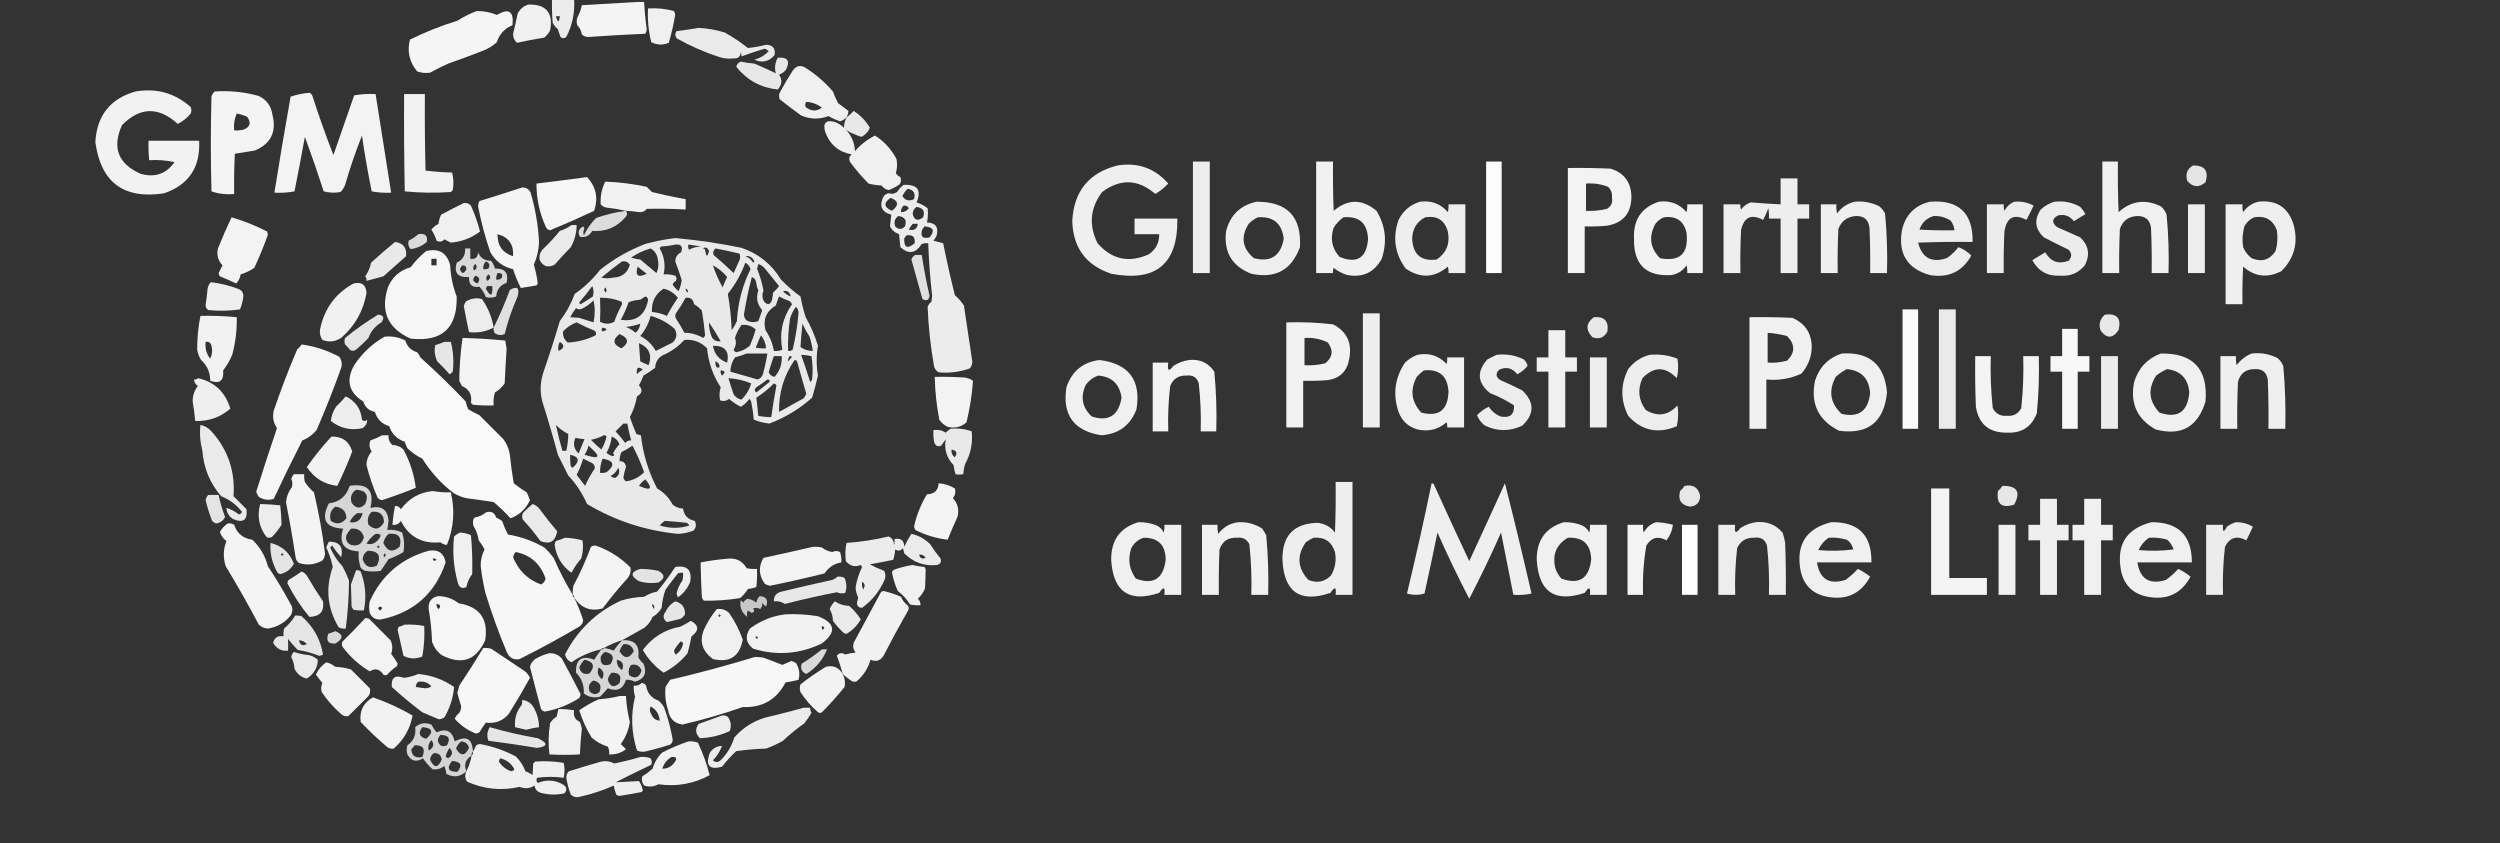 <svg xmlns="http://www.w3.org/2000/svg" version="1.1" width="1927px" height="650px" style="shape-rendering:geometricPrecision; text-rendering:geometricPrecision; image-rendering:optimizeQuality; fill-rule:evenodd; clip-rule:evenodd" xmlns:xlink="http://www.w3.org/1999/xlink">
<rect width="100%" height="100%" fill="#333333" stroke="none"/>
<g><path style="opacity:0.911" fill="#fefefe" d="M 425.5,-0.5 C 431.167,-0.5 436.833,-0.5 442.5,-0.5C 443.176,9.791 441.176,19.457 436.5,28.5C 434.958,29.747 433.458,29.747 432,28.5C 431.333,26.5 430.667,24.5 430,22.5C 428.287,21.122 426.953,19.455 426,17.5C 425.501,11.509 425.334,5.509 425.5,-0.5 Z M 428.5,12.5 C 429.5,12.5 430.5,12.5 431.5,12.5C 430.941,17.639 429.941,17.639 428.5,12.5 Z"/></g>
<g><path style="opacity:0.951" fill="#fefefe" d="M 491.5,1.5 C 493.167,1.5 494.833,1.5 496.5,1.5C 496.836,8.527 497.503,15.527 498.5,22.5C 498.43,23.772 498.097,24.938 497.5,26C 482.816,26.628 468.149,27.461 453.5,28.5C 451.519,28.563 449.852,27.896 448.5,26.5C 448.072,23.757 446.905,21.424 445,19.5C 444.333,17.5 444.333,15.5 445,13.5C 446.665,10.487 447.832,7.32 448.5,4C 462.993,3.188 477.326,2.355 491.5,1.5 Z"/></g>
<g><path style="opacity:0.937" fill="#fefefe" d="M 407.5,3.5 C 421.13,3.306 426.63,9.973 424,23.5C 422.878,25.624 421.378,27.457 419.5,29C 412.355,30.119 405.355,31.453 398.5,33C 396.408,31.147 395.408,28.814 395.5,26C 396.743,20.859 397.91,15.693 399,10.5C 400.851,6.843 403.684,4.51 407.5,3.5 Z"/></g>
<g><path style="opacity:0.93" fill="#fefefe" d="M 499.5,6.5 C 506.304,6.064 512.971,6.731 519.5,8.5C 519.833,9.333 520.167,10.167 520.5,11C 519.292,18.477 517.625,25.811 515.5,33C 510.939,34.922 506.439,34.755 502,32.5C 499.861,23.978 499.027,15.311 499.5,6.5 Z"/></g>
<g><path style="opacity:0.953" fill="#fefefe" d="M 367.5,8.5 C 372.872,8.468 378.039,9.468 383,11.5C 392.23,6.049 396.23,8.715 395,19.5C 388.964,21.873 384.964,26.206 383,32.5C 379.919,35.293 376.419,37.46 372.5,39C 363.561,42.535 354.561,45.868 345.5,49C 340.746,51.141 336.079,53.475 331.5,56C 328.101,56.546 324.768,56.213 321.5,55C 315.497,47.683 313.664,39.516 316,30.5C 327.832,24.67 339.999,19.837 352.5,16C 357.292,12.937 362.292,10.437 367.5,8.5 Z"/></g>
<g><path style="opacity:0.899" fill="#fefefe" d="M 538.5,21.5 C 545.311,21.851 551.978,23.018 558.5,25C 564.844,28.504 570.844,32.504 576.5,37C 581.147,36.536 585.814,35.703 590.5,34.5C 595.763,34.704 597.929,37.371 597,42.5C 592.682,47.57 587.515,48.736 581.5,46C 585.83,44.839 589.497,42.673 592.5,39.5C 591.672,38.585 590.672,37.919 589.5,37.5C 583.418,39.305 577.418,41.305 571.5,43.5C 571.649,42.448 571.483,41.448 571,40.5C 570.644,43.729 568.81,45.229 565.5,45C 561.789,45.439 558.122,45.106 554.5,44C 543.031,40.266 532.031,35.433 521.5,29.5C 520.24,27.647 520.24,25.814 521.5,24C 527.331,23.29 532.998,22.457 538.5,21.5 Z"/></g>
<g><path style="opacity:0.885" fill="#fefefe" d="M 599.5,44.5 C 606.993,43.815 609.16,46.815 606,53.5C 604.58,55.422 602.747,56.755 600.5,57.5C 603.147,61.482 602.814,65.315 599.5,69C 586.456,67.642 575.789,61.809 567.5,51.5C 567.986,49.503 569.153,48.169 571,47.5C 574.461,48.218 577.961,48.718 581.5,49C 587.075,51.371 592.575,53.871 598,56.5C 596.876,52.32 597.376,48.32 599.5,44.5 Z"/></g>
<g><path style="opacity:0.931" fill="#fefefe" d="M 652.5,90.5 C 651.089,91.908 649.423,92.908 647.5,93.5C 644.387,92.444 641.387,91.111 638.5,89.5C 631.481,92.168 624.481,92.001 617.5,89C 611.91,84.955 606.41,80.788 601,76.5C 600.333,74.833 600.333,73.167 601,71.5C 604.081,65.669 607.415,60.002 611,54.5C 613.531,50.798 616.698,49.965 620.5,52C 628.601,57.103 635.768,63.27 642,70.5C 643.139,73.583 644.472,76.583 646,79.5C 648.667,81.5 651.333,83.5 654,85.5C 653.866,87.189 653.366,88.856 652.5,90.5 Z M 621.5,78.5 C 626.006,78.788 630.006,80.288 633.5,83C 629.427,86.039 625.26,85.872 621,82.5C 620.421,81.072 620.588,79.738 621.5,78.5 Z"/></g>
<g><path style="opacity:0.939" fill="#fefefe" d="M 104.5,70.5 C 120.698,67.754 134.864,71.754 147,82.5C 147.667,84.167 147.667,85.833 147,87.5C 144.232,90.941 140.899,93.607 137,95.5C 122.227,82.043 107.894,82.376 94,96.5C 86.23,113.856 91.064,126.356 108.5,134C 119.429,137.06 128.095,134.06 134.5,125C 127.968,123.539 121.468,123.039 115,123.5C 114.501,118.511 114.334,113.511 114.5,108.5C 127.5,108.5 140.5,108.5 153.5,108.5C 154.532,128.926 145.532,142.426 126.5,149C 95.347,153.769 77.681,140.603 73.5,109.5C 74.674,89.013 85.008,76.013 104.5,70.5 Z"/></g>
<g><path style="opacity:0.946" fill="#fefefe" d="M 165.5,70.5 C 177.07,69.706 188.403,70.872 199.5,74C 205.545,76.901 209.045,81.735 210,88.5C 213.28,101.631 208.78,110.797 196.5,116C 191.292,116.868 186.126,117.701 181,118.5C 180.5,128.828 180.334,139.161 180.5,149.5C 174.369,150.092 168.536,149.425 163,147.5C 162.333,123.167 162.333,98.833 163,74.5C 163.48,72.867 164.313,71.534 165.5,70.5 Z M 182.5,87.5 C 185.253,88.022 187.92,88.856 190.5,90C 193.836,94.663 192.836,97.996 187.5,100C 185.19,100.497 182.857,100.663 180.5,100.5C 179.999,95.847 180.666,91.513 182.5,87.5 Z"/></g>
<g><path style="opacity:0.944" fill="#fefefe" d="M 238.5,71.5 C 239.79,72.058 240.623,73.058 241,74.5C 245.875,89.672 251.209,104.672 257,119.5C 262.33,104.178 267.663,88.844 273,73.5C 278.407,72.527 283.907,72.193 289.5,72.5C 293.501,97.838 297.501,123.171 301.5,148.5C 296.435,148.781 291.435,148.448 286.5,147.5C 283.593,133.248 281.093,118.915 279,104.5C 274.074,116.943 269.741,129.61 266,142.5C 265.208,144.587 264.041,146.421 262.5,148C 258.129,148.828 253.795,148.661 249.5,147.5C 244.952,133.404 240.119,119.404 235,105.5C 232.48,119.483 229.813,133.483 227,147.5C 221.928,148.471 216.762,148.805 211.5,148.5C 215.433,123.806 219.599,99.14 224,74.5C 228.716,72.898 233.55,71.898 238.5,71.5 Z"/></g>
<g><path style="opacity:0.94" fill="#fefefe" d="M 311.5,72.5 C 316.833,72.5 322.167,72.5 327.5,72.5C 327.333,92.169 327.5,111.836 328,131.5C 334.753,132.314 341.586,132.814 348.5,133C 349.632,137.413 349.799,141.913 349,146.5C 348.5,147 348,147.5 347.5,148C 335.591,148.821 323.757,148.654 312,147.5C 311.5,122.502 311.333,97.502 311.5,72.5 Z"/></g>
<g><path style="opacity:0.889" fill="#fefefe" d="M 652.5,100.5 C 652.5,99.833 652.167,99.5 651.5,99.5C 651.5,98.833 651.167,98.5 650.5,98.5C 650.584,95.673 651.25,93.006 652.5,90.5C 654.463,89.04 656.296,87.373 658,85.5C 663.266,88.861 667.433,93.194 670.5,98.5C 669.226,101.609 667.06,103.942 664,105.5C 659.965,104.231 656.132,102.564 652.5,100.5 Z"/></g>
<g><path style="opacity:0.928" fill="#fefefe" d="M 650.5,98.5 C 651.167,98.5 651.5,98.833 651.5,99.5C 652.167,99.5 652.5,99.833 652.5,100.5C 656.586,105.011 658.752,110.344 659,116.5C 663.395,111.399 668.562,107.399 674.5,104.5C 681.486,108.992 686.986,114.992 691,122.5C 691.76,126.225 691.593,129.892 690.5,133.5C 691.347,134.845 692.513,135.845 694,136.5C 694.743,138.441 694.576,140.274 693.5,142C 690.844,143.91 688.011,145.41 685,146.5C 682.704,146.091 680.87,144.924 679.5,143C 676.118,142.824 672.785,142.324 669.5,141.5C 664.193,136.205 659.359,130.539 655,124.5C 654.175,122.299 654.675,120.466 656.5,119C 646.358,117.202 639.525,111.368 636,101.5C 634.162,94.678 636.662,92.178 643.5,94C 646.202,95.012 648.535,96.512 650.5,98.5 Z"/></g>
<g><path style="opacity:0.913" fill="#fefffe" d="M 919.5,124.5 C 923.833,124.5 928.167,124.5 932.5,124.5C 932.5,153.167 932.5,181.833 932.5,210.5C 928.167,210.5 923.833,210.5 919.5,210.5C 919.5,181.833 919.5,153.167 919.5,124.5 Z"/></g>
<g><path style="opacity:0.936" fill="#fefefe" d="M 1014.5,124.5 C 1018.83,124.5 1023.17,124.5 1027.5,124.5C 1027.33,137.171 1027.5,149.838 1028,162.5C 1038.93,153.227 1049.93,153.227 1061,162.5C 1068.06,174.124 1069.39,186.458 1065,199.5C 1059.28,209.975 1050.44,214.142 1038.5,212C 1034.64,210.819 1031.14,208.986 1028,206.5C 1027.51,207.793 1027.34,209.127 1027.5,210.5C 1023.17,210.5 1018.83,210.5 1014.5,210.5C 1014.5,181.833 1014.5,153.167 1014.5,124.5 Z M 1035.5,167.5 C 1047.73,166.391 1054.06,172.058 1054.5,184.5C 1053.24,198.961 1045.91,203.461 1032.5,198C 1026.65,191.421 1025.15,183.921 1028,175.5C 1030.03,172.308 1032.53,169.641 1035.5,167.5 Z"/></g>
<g><path style="opacity:0.988" fill="#fefffe" d="M 1145.5,124.5 C 1149.5,124.5 1153.5,124.5 1157.5,124.5C 1157.5,153.167 1157.5,181.833 1157.5,210.5C 1153.5,210.5 1149.5,210.5 1145.5,210.5C 1145.5,181.833 1145.5,153.167 1145.5,124.5 Z"/></g>
<g><path style="opacity:0.933" fill="#fefefe" d="M 1620.5,124.5 C 1624.5,124.5 1628.5,124.5 1632.5,124.5C 1632.33,137.504 1632.5,150.504 1633,163.5C 1642.77,154.761 1653.61,153.261 1665.5,159C 1667.62,160.731 1669.12,162.898 1670,165.5C 1671.45,180.428 1671.95,195.428 1671.5,210.5C 1667.17,210.5 1662.83,210.5 1658.5,210.5C 1658.67,198.829 1658.5,187.162 1658,175.5C 1657.15,169.492 1653.65,166.492 1647.5,166.5C 1640.63,166.834 1636.13,170.167 1634,176.5C 1633.5,187.828 1633.33,199.162 1633.5,210.5C 1629.17,210.5 1624.83,210.5 1620.5,210.5C 1620.5,181.833 1620.5,153.167 1620.5,124.5 Z"/></g>
<g><path style="opacity:0.925" fill="#fefefe" d="M 861.5,127.5 C 877.204,125.065 890.204,129.732 900.5,141.5C 897.571,144.636 894.238,147.303 890.5,149.5C 877.29,138.037 863.623,137.537 849.5,148C 840.251,160.383 839.084,173.55 846,187.5C 857.008,200.067 870.175,202.9 885.5,196C 890.956,192.254 893.623,187.088 893.5,180.5C 887.167,180.5 880.833,180.5 874.5,180.5C 874.5,176.5 874.5,172.5 874.5,168.5C 885.5,168.5 896.5,168.5 907.5,168.5C 908.07,203.414 891.07,217.581 856.5,211C 836.951,204.435 826.951,190.768 826.5,170C 827.876,147.142 839.543,132.975 861.5,127.5 Z"/></g>
<g><path style="opacity:0.877" fill="#fefefe" d="M 1690.5,127.5 C 1699.51,127.507 1702.67,131.84 1700,140.5C 1694.97,144.779 1690.3,144.446 1686,139.5C 1684.31,134.131 1685.81,130.131 1690.5,127.5 Z"/></g>
<g><path style="opacity:0.943" fill="#fefefe" d="M 1208.5,129.5 C 1219.51,129.333 1230.51,129.5 1241.5,130C 1251.89,133.245 1257.22,140.412 1257.5,151.5C 1257.44,164.387 1251.11,171.887 1238.5,174C 1232.84,174.499 1227.18,174.666 1221.5,174.5C 1221.5,186.5 1221.5,198.5 1221.5,210.5C 1217.17,210.5 1212.83,210.5 1208.5,210.5C 1208.5,183.5 1208.5,156.5 1208.5,129.5 Z M 1222.5,141.5 C 1228.38,141.048 1234.05,141.882 1239.5,144C 1241.89,146.306 1242.89,149.139 1242.5,152.5C 1243.17,156.281 1241.84,159.114 1238.5,161C 1233.25,162.271 1227.91,162.771 1222.5,162.5C 1222.5,155.5 1222.5,148.5 1222.5,141.5 Z"/></g>
<g><path style="opacity:0.957" fill="#fefefe" d="M 452.5,136.5 C 459.459,143.971 461.292,152.637 458,162.5C 446.799,167.766 435.466,172.766 424,177.5C 422.739,177.241 421.739,176.574 421,175.5C 415.972,164.723 413.472,153.39 413.5,141.5C 426.649,139.905 439.649,138.239 452.5,136.5 Z"/></g>
<g><path style="opacity:0.918" fill="#fefefe" d="M 1372.5,137.5 C 1376.83,137.5 1381.17,137.5 1385.5,137.5C 1385.5,144.167 1385.5,150.833 1385.5,157.5C 1388.5,157.5 1391.5,157.5 1394.5,157.5C 1394.5,161.167 1394.5,164.833 1394.5,168.5C 1391.5,168.5 1388.5,168.5 1385.5,168.5C 1385.5,182.5 1385.5,196.5 1385.5,210.5C 1381.17,210.5 1376.83,210.5 1372.5,210.5C 1372.5,196.5 1372.5,182.5 1372.5,168.5C 1369.5,168.5 1366.5,168.5 1363.5,168.5C 1363.66,165.813 1363.5,163.146 1363,160.5C 1361.94,163.618 1360.61,166.618 1359,169.5C 1349.88,164.655 1344.22,167.322 1342,177.5C 1341.5,188.495 1341.33,199.495 1341.5,210.5C 1337.17,210.5 1332.83,210.5 1328.5,210.5C 1328.5,192.833 1328.5,175.167 1328.5,157.5C 1332.83,157.5 1337.17,157.5 1341.5,157.5C 1341.34,158.873 1341.51,160.207 1342,161.5C 1343.96,158.865 1346.46,157.031 1349.5,156C 1357.12,156.648 1364.79,157.148 1372.5,157.5C 1372.5,150.833 1372.5,144.167 1372.5,137.5 Z"/></g>
<g><path style="opacity:0.938" fill="#fefefe" d="M 482.5,162.5 C 477.681,161.434 472.681,160.6 467.5,160C 465.671,159.727 464.171,158.893 463,157.5C 462.628,151.358 463.795,145.525 466.5,140C 477.247,140.392 487.914,141.725 498.5,144C 499.833,145.333 501.167,146.667 502.5,148C 511.113,150.154 519.78,151.987 528.5,153.5C 528.5,156.167 528.5,158.833 528.5,161.5C 518.5,160.916 508.5,160.75 498.5,161C 497.006,162.946 495.006,163.779 492.5,163.5C 489.183,162.947 485.85,162.614 482.5,162.5 Z"/></g>
<g><path style="opacity:0.907" fill="#fefefe" d="M 696.5,142.5 C 707.151,141.955 710.485,146.455 706.5,156C 709.586,156.984 712.419,158.484 715,160.5C 715.45,164.188 715.283,167.854 714.5,171.5C 721.097,171.679 723.597,175.012 722,181.5C 721.365,182.966 720.531,184.3 719.5,185.5C 722.027,186.214 724.527,186.88 727,187.5C 729.682,200.897 732.682,214.23 736,227.5C 738.648,229.82 740.981,232.486 743,235.5C 745.221,249.995 747.388,264.495 749.5,279C 749.385,280.895 748.718,282.562 747.5,284C 739.706,286.744 731.706,287.744 723.5,287C 721.741,285.992 720.574,284.492 720,282.5C 717.295,267.243 715.629,251.91 715,236.5C 715.615,234.884 716.615,233.551 718,232.5C 718.167,231 718.333,229.5 718.5,228C 716.948,214.535 715.948,201.035 715.5,187.5C 713.801,187.34 712.134,187.506 710.5,188C 705.799,195.395 700.299,196.229 694,190.5C 693.667,187.167 693.333,183.833 693,180.5C 689.841,179.426 687.507,177.426 686,174.5C 686.333,171.5 686.667,168.5 687,165.5C 679.459,163.379 677.459,158.713 681,151.5C 682.837,149.137 685.004,148.47 687.5,149.5C 688.938,149.281 690.271,148.781 691.5,148C 692.843,145.768 694.51,143.934 696.5,142.5 Z M 699.5,145.5 C 704.22,146.276 705.887,148.942 704.5,153.5C 700.595,155.362 697.595,154.528 695.5,151C 696.665,149.008 697.998,147.175 699.5,145.5 Z M 686.5,152.5 C 692.731,154.937 693.065,158.27 687.5,162.5C 681.201,159.699 680.867,156.366 686.5,152.5 Z M 696.5,158.5 C 698.346,158.222 699.68,158.889 700.5,160.5C 699.061,162.553 697.061,163.553 694.5,163.5C 694.392,161.486 695.058,159.82 696.5,158.5 Z M 706.5,159.5 C 711.549,160.194 713.216,162.861 711.5,167.5C 707.49,170.667 704.823,169.834 703.5,165C 703.613,162.601 704.613,160.768 706.5,159.5 Z M 692.5,166.5 C 697.544,167.19 699.211,169.856 697.5,174.5C 695.044,177.08 692.544,177.08 690,174.5C 688.837,171.029 689.67,168.362 692.5,166.5 Z M 703.5,172.5 C 704.833,172.5 706.167,172.5 707.5,172.5C 706.903,176.475 704.57,177.975 700.5,177C 701.386,175.385 702.386,173.885 703.5,172.5 Z M 712.5,174.5 C 719.492,174.976 720.825,177.809 716.5,183C 710.92,184.261 709.087,182.094 711,176.5C 711.717,175.956 712.217,175.289 712.5,174.5 Z M 698.5,181.5 C 703.459,180.628 705.625,182.628 705,187.5C 699.286,192.239 696.619,190.905 697,183.5C 697.717,182.956 698.217,182.289 698.5,181.5 Z"/></g>
<g><path style="opacity:0.949" fill="#fefefe" d="M 402.5,144.5 C 405.561,144.444 407.728,145.778 409,148.5C 412.649,160.911 414.816,173.578 415.5,186.5C 415.284,192.654 413.95,198.487 411.5,204C 412.898,208.744 413.898,213.577 414.5,218.5C 414.291,219.086 413.957,219.586 413.5,220C 409.422,220.735 405.422,221.401 401.5,222C 399.076,217.321 397.076,212.488 395.5,207.5C 387.747,205.711 381.913,201.378 378,194.5C 373.976,182.907 370.81,171.073 368.5,159C 368.559,157.564 368.892,156.231 369.5,155C 380.644,151.561 391.644,148.061 402.5,144.5 Z M 383.5,180.5 C 392.072,182.764 396.072,188.431 395.5,197.5C 387.37,194.952 383.37,189.286 383.5,180.5 Z"/></g>
<g><path style="opacity:0.922" fill="#fefefe" d="M 968.5,155.5 C 992.191,155.355 1003.36,167.022 1002,190.5C 995.548,208.147 983.048,214.98 964.5,211C 949.703,205.252 943.203,194.418 945,178.5C 948.09,165.909 955.924,158.242 968.5,155.5 Z M 969.5,167.5 C 981.393,166.618 988.06,172.118 989.5,184C 987.177,197.323 979.51,202.323 966.5,199C 957.486,191.365 956.153,182.532 962.5,172.5C 964.618,170.358 966.952,168.692 969.5,167.5 Z"/></g>
<g><path style="opacity:0.919" fill="#fefefe" d="M 1094.5,155.5 C 1103.22,154.346 1110.39,157.013 1116,163.5C 1116.5,161.527 1116.66,159.527 1116.5,157.5C 1120.83,157.5 1125.17,157.5 1129.5,157.5C 1129.5,175.167 1129.5,192.833 1129.5,210.5C 1125.17,210.5 1120.83,210.5 1116.5,210.5C 1116.66,208.801 1116.49,207.134 1116,205.5C 1105.63,214.25 1094.8,214.75 1083.5,207C 1075.11,195.562 1073.27,183.062 1078,169.5C 1081.59,162.394 1087.09,157.727 1094.5,155.5 Z M 1098.5,167.5 C 1107.7,166.009 1113.54,169.676 1116,178.5C 1117.85,187.616 1115.02,194.782 1107.5,200C 1095.49,201.674 1089.16,196.341 1088.5,184C 1088.69,176.427 1092.03,170.927 1098.5,167.5 Z"/></g>
<g><path style="opacity:0.939" fill="#fefefe" d="M 1278.5,155.5 C 1287.14,154.324 1294.31,156.991 1300,163.5C 1300.5,161.527 1300.66,159.527 1300.5,157.5C 1304.5,157.5 1308.5,157.5 1312.5,157.5C 1312.5,175.167 1312.5,192.833 1312.5,210.5C 1308.5,210.5 1304.5,210.5 1300.5,210.5C 1300.66,208.473 1300.5,206.473 1300,204.5C 1297.25,208.567 1293.42,211.067 1288.5,212C 1268.78,213.278 1259.11,203.944 1259.5,184C 1258.79,169.526 1265.13,160.026 1278.5,155.5 Z M 1282.5,167.5 C 1292.04,166.216 1297.87,170.216 1300,179.5C 1301.71,195.461 1294.88,201.961 1279.5,199C 1271.8,191.108 1270.64,182.275 1276,172.5C 1277.8,170.174 1279.97,168.508 1282.5,167.5 Z"/></g>
<g><path style="opacity:0.922" fill="#fefefe" d="M 1429.5,155.5 C 1436.2,154.849 1442.53,156.015 1448.5,159C 1450.38,160.543 1451.88,162.376 1453,164.5C 1454.44,179.775 1454.94,195.109 1454.5,210.5C 1450.17,210.5 1445.83,210.5 1441.5,210.5C 1441.67,198.829 1441.5,187.162 1441,175.5C 1440.3,169.38 1436.8,166.38 1430.5,166.5C 1423.82,167.026 1419.32,170.36 1417,176.5C 1416.5,187.828 1416.33,199.162 1416.5,210.5C 1412.17,210.5 1407.83,210.5 1403.5,210.5C 1403.5,192.833 1403.5,175.167 1403.5,157.5C 1407.5,157.5 1411.5,157.5 1415.5,157.5C 1415.34,159.857 1415.5,162.19 1416,164.5C 1419.45,159.862 1423.95,156.862 1429.5,155.5 Z"/></g>
<g><path style="opacity:0.916" fill="#fefefe" d="M 1487.5,155.5 C 1509.8,153.801 1520.8,164.134 1520.5,186.5C 1506.5,186.333 1492.5,186.5 1478.5,187C 1481.47,198.821 1488.8,202.821 1500.5,199C 1504.01,196.66 1507.01,193.826 1509.5,190.5C 1513.44,191.954 1516.77,194.12 1519.5,197C 1512.47,209.467 1501.8,214.467 1487.5,212C 1470.12,207.11 1462.96,195.61 1466,177.5C 1468.68,165.653 1475.85,158.32 1487.5,155.5 Z M 1490.5,166.5 C 1495.18,166.338 1499.52,167.505 1503.5,170C 1505.2,172.235 1506.2,174.735 1506.5,177.5C 1497.49,177.666 1488.49,177.5 1479.5,177C 1481.44,171.554 1485.11,168.054 1490.5,166.5 Z"/></g>
<g><path style="opacity:0.907" fill="#fefefe" d="M 1552.5,155.5 C 1557.83,154.979 1562.83,155.979 1567.5,158.5C 1565.76,162.246 1563.92,165.912 1562,169.5C 1552.36,164.511 1546.69,167.511 1545,178.5C 1544.5,189.161 1544.33,199.828 1544.5,210.5C 1540.17,210.5 1535.83,210.5 1531.5,210.5C 1531.5,192.833 1531.5,175.167 1531.5,157.5C 1535.83,157.5 1540.17,157.5 1544.5,157.5C 1544.34,159.199 1544.51,160.866 1545,162.5C 1546.74,159.254 1549.24,156.921 1552.5,155.5 Z"/></g>
<g><path style="opacity:0.908" fill="#fefefe" d="M 1583.5,155.5 C 1590.68,154.646 1597.35,155.979 1603.5,159.5C 1605.03,161.193 1606.36,163.027 1607.5,165C 1604.5,166.833 1601.5,168.667 1598.5,170.5C 1595.42,166.459 1591.42,164.959 1586.5,166C 1581.63,168.477 1581.3,171.477 1585.5,175C 1591.5,177.667 1597.5,180.333 1603.5,183C 1610.01,189.251 1611.18,196.418 1607,204.5C 1602.13,210.43 1595.8,213.097 1588,212.5C 1578.24,213.037 1571.07,209.037 1566.5,200.5C 1569.83,198.5 1573.17,196.5 1576.5,194.5C 1580.66,201.72 1586.66,203.887 1594.5,201C 1597.1,198.127 1597.1,195.294 1594.5,192.5C 1588.12,189.429 1581.79,186.263 1575.5,183C 1568.55,176.593 1567.72,169.426 1573,161.5C 1576.1,158.648 1579.6,156.648 1583.5,155.5 Z"/></g>
<g><path style="opacity:0.922" fill="#fefefe" d="M 1740.5,155.5 C 1754.72,153.858 1763.89,159.858 1768,173.5C 1771.58,187.276 1768.41,199.109 1758.5,209C 1747.79,214.513 1737.95,213.347 1729,205.5C 1728.5,215.161 1728.33,224.828 1728.5,234.5C 1724.17,234.5 1719.83,234.5 1715.5,234.5C 1715.5,208.833 1715.5,183.167 1715.5,157.5C 1719.83,157.5 1724.17,157.5 1728.5,157.5C 1728.34,159.527 1728.5,161.527 1729,163.5C 1731.91,159.406 1735.75,156.74 1740.5,155.5 Z M 1737.5,167.5 C 1746.16,166.074 1751.99,169.407 1755,177.5C 1755.84,182.921 1755.51,188.254 1754,193.5C 1749.46,200.426 1743.3,202.26 1735.5,199C 1732.6,196.76 1730.43,193.927 1729,190.5C 1728.16,185.079 1728.49,179.746 1730,174.5C 1731.74,171.254 1734.24,168.921 1737.5,167.5 Z"/></g>
<g><path style="opacity:0.931" fill="#fefefe" d="M 357.5,156.5 C 359.722,156.178 361.556,156.845 363,158.5C 365.964,165.063 368.297,171.73 370,178.5C 363.235,183.529 355.735,186.363 347.5,187C 345.833,186.167 344.167,185.333 342.5,184.5C 340.724,186.447 338.724,186.78 336.5,185.5C 335.56,182.455 334.227,179.621 332.5,177C 333.952,175.155 335.785,173.655 338,172.5C 338.29,170.048 338.956,167.715 340,165.5C 345.816,162.343 351.649,159.343 357.5,156.5 Z"/></g>
<g><path style="opacity:0.91" fill="#fefefe" d="M 1686.5,157.5 C 1690.83,157.5 1695.17,157.5 1699.5,157.5C 1699.5,175.167 1699.5,192.833 1699.5,210.5C 1695.17,210.5 1690.83,210.5 1686.5,210.5C 1686.5,192.833 1686.5,175.167 1686.5,157.5 Z"/></g>
<g><path style="opacity:0.829" fill="#fefefe" d="M 482.5,162.5 C 483.686,164.194 483.519,165.861 482,167.5C 475.278,175.276 466.778,178.776 456.5,178C 454.207,181.855 451.041,183.355 447,182.5C 445.16,179.145 445.993,176.478 449.5,174.5C 449.833,175 450.167,175.5 450.5,176C 449.591,177.789 449.424,179.623 450,181.5C 452.389,176.446 455.555,171.946 459.5,168C 466.99,165.377 474.656,163.544 482.5,162.5 Z"/></g>
<g><path style="opacity:0.944" fill="#fefefe" d="M 178.5,167.5 C 187.989,170.276 197.155,173.943 206,178.5C 206.167,179.333 206.333,180.167 206.5,181C 203.394,189.648 199.894,198.148 196,206.5C 192.774,208.686 189.274,210.353 185.5,211.5C 185.07,214.276 183.904,216.61 182,218.5C 177.892,216.529 173.725,214.696 169.5,213C 168.941,212.275 168.608,211.442 168.5,210.5C 169.46,208.523 170.46,206.523 171.5,204.5C 167.995,200.792 166.828,196.459 168,191.5C 171.223,183.387 174.723,175.387 178.5,167.5 Z"/></g>
<g><path style="opacity:0.899" fill="#fefefe" d="M 440.5,173.5 C 441.833,173.5 443.167,173.5 444.5,173.5C 444.397,179.58 442.897,185.247 440,190.5C 435.717,194.905 431.55,199.405 427.5,204C 422.498,206.601 418.665,205.434 416,200.5C 415.448,197.581 416.115,194.914 418,192.5C 422.848,187.952 427.348,183.119 431.5,178C 434.823,176.96 437.823,175.46 440.5,173.5 Z"/></g>
<g><path style="opacity:0.821" fill="#fefefe" d="M 322.5,180.5 C 327.672,179.565 329.839,181.565 329,186.5C 325.294,189.608 321.127,191.442 316.5,192C 314.813,190.087 314.313,187.92 315,185.5C 317.74,184.101 320.24,182.434 322.5,180.5 Z"/></g>
<g><path style="opacity:0.896" fill="#fefefe" d="M 520.5,183.5 C 537.63,185.025 554.63,187.525 571.5,191C 584.659,195.498 594.826,203.664 602,215.5C 606.667,220.316 611.667,224.649 617,228.5C 618.01,233.956 619.344,239.29 621,244.5C 625.001,251.499 628.168,258.833 630.5,266.5C 629.167,274.167 629.167,281.833 630.5,289.5C 629.156,295.21 627.656,300.877 626,306.5C 616.236,315.215 605.236,321.882 593,326.5C 588.832,326.03 584.832,325.03 581,323.5C 580.625,318.79 579.958,314.123 579,309.5C 578.692,308.692 578.192,308.025 577.5,307.5C 575.799,310.035 573.633,312.035 571,313.5C 567.757,311.935 564.757,309.935 562,307.5C 559.736,309.164 557.403,309.497 555,308.5C 554.337,305.131 554.504,301.797 555.5,298.5C 549.558,289.42 546.058,279.42 545,268.5C 540.175,263.559 534.342,261.392 527.5,262C 522.786,267.204 517.12,271.204 510.5,274C 507.003,276.166 505.169,279.333 505,283.5C 502.136,285.68 499.136,287.68 496,289.5C 495.019,292.12 493.853,294.62 492.5,297C 495.539,300.431 495.039,303.264 491,305.5C 490.02,311.126 488.187,316.46 485.5,321.5C 487.02,325.932 488.686,330.265 490.5,334.5C 491.698,334.94 492.865,335.273 494,335.5C 495.635,349.907 499.801,363.574 506.5,376.5C 511.692,379.525 515.692,383.692 518.5,389C 520.808,390.867 523.475,391.867 526.5,392C 527.227,397.23 530.227,400.396 535.5,401.5C 536.952,404.282 536.619,406.782 534.5,409C 530.662,410.534 526.662,411.368 522.5,411.5C 497.355,409.007 474.021,401.34 452.5,388.5C 448.909,380.31 444.076,372.976 438,366.5C 435.333,361.167 432.667,355.833 430,350.5C 426.318,336.742 422.318,323.076 418,309.5C 416.056,301.757 416.39,294.09 419,286.5C 423.465,273.603 427.632,260.603 431.5,247.5C 436.348,241.145 440.181,234.145 443,226.5C 450.434,221.402 456.934,215.235 462.5,208C 473.091,199.535 484.758,192.869 497.5,188C 505.197,185.893 512.863,184.393 520.5,183.5 Z M 520.5,188.5 C 525.068,188.083 526.568,190.083 525,194.5C 522.137,195.877 520.637,198.21 520.5,201.5C 522.31,206.285 523.976,211.119 525.5,216C 525.035,219.002 524.201,221.835 523,224.5C 521.286,222.957 519.786,221.29 518.5,219.5C 518.868,218.09 519.701,217.09 521,216.5C 521.781,215.056 521.614,213.723 520.5,212.5C 517.579,211.593 514.579,211.26 511.5,211.5C 513.083,204.484 512.083,197.817 508.5,191.5C 508.709,190.914 509.043,190.414 509.5,190C 513.356,189.823 517.023,189.323 520.5,188.5 Z M 530.5,188.5 C 533.813,189.045 537.146,189.545 540.5,190C 537.097,190.1 533.93,190.934 531,192.5C 530.51,191.207 530.343,189.873 530.5,188.5 Z M 541.5,191.5 C 543.753,190.145 545.42,190.812 546.5,193.5C 545.248,198.537 544.248,198.203 543.5,192.5C 543.043,191.702 542.376,191.369 541.5,191.5 Z M 501.5,191.5 C 504.542,193.224 506.375,195.891 507,199.5C 507.913,203.362 507.58,207.028 506,210.5C 501.833,207 497.667,203.5 493.5,200C 491.1,199.814 488.766,199.314 486.5,198.5C 491.21,195.309 496.21,192.975 501.5,191.5 Z M 551.5,191.5 C 557.696,192.672 563.863,194.005 570,195.5C 570.667,197.167 570.667,198.833 570,200.5C 568.497,203.876 566.997,207.209 565.5,210.5C 560.483,205.648 555.316,200.982 550,196.5C 549.387,194.505 549.887,192.838 551.5,191.5 Z M 574.5,197.5 C 577.588,196.888 579.921,198.221 581.5,201.5C 581.167,201.833 580.833,202.167 580.5,202.5C 579.089,200.086 577.089,198.419 574.5,197.5 Z M 479.5,201.5 C 482.022,201.128 484.022,201.961 485.5,204C 483.669,210.432 479.336,213.765 472.5,214C 469.5,214.667 466.5,214.667 463.5,214C 468.721,209.572 474.055,205.405 479.5,201.5 Z M 574.5,202.5 C 576.571,203.572 577.905,205.239 578.5,207.5C 572.245,220.101 568.745,233.434 568,247.5C 566.92,249.996 565.586,252.33 564,254.5C 563.64,245.031 562.64,235.697 561,226.5C 566.807,219.218 571.307,211.218 574.5,202.5 Z M 584.5,203.5 C 586.716,204.203 588.549,205.536 590,207.5C 593.5,211.833 597,216.167 600.5,220.5C 599.185,222.316 597.685,223.983 596,225.5C 595.667,227.5 595.333,229.5 595,231.5C 593.522,234.993 591.522,235.326 589,232.5C 587.438,229.8 587.271,226.966 588.5,224C 587.423,218.174 585.756,212.507 583.5,207C 583.989,205.862 584.322,204.695 584.5,203.5 Z M 549.5,204.5 C 553.696,206.776 557.362,209.776 560.5,213.5C 559.236,216.125 558.069,218.792 557,221.5C 553.955,216.077 551.455,210.411 549.5,204.5 Z M 491.5,205.5 C 493.722,207.398 496.055,209.231 498.5,211C 491.754,214.313 489.421,212.48 491.5,205.5 Z M 579.5,213.5 C 581.614,214.36 582.78,216.027 583,218.5C 583.251,220.433 583.751,222.266 584.5,224C 582.602,229.592 583.602,234.592 587.5,239C 586.599,241.871 585.599,244.704 584.5,247.5C 581.465,248.665 578.465,248.498 575.5,247C 574.02,245.701 573.354,244.034 573.5,242C 575.055,232.389 577.055,222.889 579.5,213.5 Z M 456.5,220.5 C 457.634,222.966 457.801,225.633 457,228.5C 453.918,230.625 450.751,232.625 447.5,234.5C 446.479,233.998 446.312,233.332 447,232.5C 450.381,228.625 453.547,224.625 456.5,220.5 Z M 466.5,221.5 C 467.598,222.601 467.765,223.934 467,225.5C 465.489,224.436 465.323,223.103 466.5,221.5 Z M 511.5,222.5 C 515.896,223.54 519.563,225.873 522.5,229.5C 519.415,234 516.582,238.667 514,243.5C 510.363,241.799 506.53,240.799 502.5,240.5C 502.1,232.645 505.1,226.645 511.5,222.5 Z M 528.5,222.5 C 530.085,223.002 530.585,224.002 530,225.5C 528.961,224.756 528.461,223.756 528.5,222.5 Z M 609.5,228.5 C 607.176,227.67 605.176,226.337 603.5,224.5C 606.668,223.618 608.668,224.951 609.5,228.5 Z M 497.5,228.5 C 498.88,228.962 499.547,229.962 499.5,231.5C 497.146,243.206 490.146,248.206 478.5,246.5C 480.92,242.162 482.92,237.662 484.5,233C 487.377,231.873 490.377,231.206 493.5,231C 494.858,230.066 496.192,229.232 497.5,228.5 Z M 600.5,228.5 C 602.998,229.912 605.664,231.079 608.5,232C 609.357,232.689 610.023,233.522 610.5,234.5C 603.112,245.059 600.612,256.726 603,269.5C 600.959,270.423 598.792,270.756 596.5,270.5C 595.544,264.681 593.378,259.347 590,254.5C 588.009,246.154 590.676,239.821 598,235.5C 598.744,233.1 599.577,230.767 600.5,228.5 Z M 462.5,229.5 C 468.234,229.36 473.734,230.36 479,232.5C 479.667,233.5 479.667,234.5 479,235.5C 476.774,239.518 474.941,243.685 473.5,248C 469.833,250 466.167,250 462.5,248C 462.798,241.936 462.798,235.769 462.5,229.5 Z M 528.5,229.5 C 532.224,229.05 534.391,230.717 535,234.5C 537.292,235.79 539.292,237.457 541,239.5C 542.076,245.804 542.909,252.138 543.5,258.5C 543.192,259.308 542.692,259.975 542,260.5C 537.377,257.819 532.543,256.486 527.5,256.5C 525.565,252.723 523.398,249.057 521,245.5C 520.333,244.167 520.333,242.833 521,241.5C 523.761,237.64 526.261,233.64 528.5,229.5 Z M 457.5,231.5 C 458.711,237.023 458.711,242.69 457.5,248.5C 453.855,247.348 450.188,246.182 446.5,245C 444.005,244.843 441.672,244.676 439.5,244.5C 440.803,242.032 442.303,239.699 444,237.5C 445.388,238.554 446.888,238.72 448.5,238C 451.961,236.357 454.961,234.19 457.5,231.5 Z M 613.5,236.5 C 614.809,237.624 615.475,239.124 615.5,241C 614.767,250.482 613.267,259.982 611,269.5C 609.989,270.337 608.822,270.67 607.5,270.5C 607.213,262.114 607.713,253.781 609,245.5C 609.986,242.194 611.486,239.194 613.5,236.5 Z M 501.5,243.5 C 508.454,245.393 514.62,248.727 520,253.5C 522.223,257.388 521.723,260.888 518.5,264C 514.167,266.167 509.833,268.333 505.5,270.5C 502.641,265.474 498.641,261.641 493.5,259C 497.359,254.45 500.025,249.283 501.5,243.5 Z M 444.5,248.5 C 448.994,250.912 453.661,253.079 458.5,255C 459.517,256.049 459.684,257.216 459,258.5C 452.195,261.86 445.028,263.693 437.5,264C 434.809,261.689 433.643,258.856 434,255.5C 436.998,252.262 440.498,249.929 444.5,248.5 Z M 546.5,248.5 C 549.668,253.181 552.668,258.015 555.5,263C 552.904,263.458 550.737,262.625 549,260.5C 547.217,256.702 546.384,252.702 546.5,248.5 Z M 493.5,249.5 C 493.182,252.305 492.015,254.639 490,256.5C 487.725,254.63 485.225,253.13 482.5,252C 486.285,251.593 489.952,250.759 493.5,249.5 Z M 618.5,249.5 C 620.037,252.9 621.87,256.233 624,259.5C 625.154,263.104 625.987,266.771 626.5,270.5C 622.967,270.495 619.8,269.495 617,267.5C 617.382,261.525 617.882,255.525 618.5,249.5 Z M 571.5,250.5 C 575.719,249.979 579.386,251.146 582.5,254C 581.25,258.241 579.75,262.408 578,266.5C 574.961,269.103 571.461,270.769 567.5,271.5C 566.5,271.167 565.833,270.5 565.5,269.5C 567.36,266.616 567.694,263.616 566.5,260.5C 567.65,256.866 569.317,253.533 571.5,250.5 Z M 464.5,252.5 C 468.416,253.425 468.416,254.425 464.5,255.5C 463.438,254.575 463.438,253.575 464.5,252.5 Z M 477.5,257.5 C 484.686,260.528 485.186,264.194 479,268.5C 472.4,265.56 471.9,261.894 477.5,257.5 Z M 586.5,258.5 C 588.915,261.34 590.248,264.673 590.5,268.5C 587.813,268.664 585.146,268.497 582.5,268C 583.739,264.781 585.072,261.614 586.5,258.5 Z M 431.5,263.5 C 435.423,266.088 435.09,268.422 430.5,270.5C 429.973,268.207 430.306,265.873 431.5,263.5 Z M 492.5,264.5 C 500.324,267.804 502.824,273.471 500,281.5C 497.808,280.601 495.642,279.601 493.5,278.5C 493.172,273.824 492.839,269.157 492.5,264.5 Z M 549.5,266.5 C 558.752,266.403 562.419,270.736 560.5,279.5C 554.356,277.349 550.689,273.016 549.5,266.5 Z M 575.5,272.5 C 580.833,272.5 586.167,272.5 591.5,272.5C 590.654,277.895 589.488,283.228 588,288.5C 587.32,290.513 585.987,291.846 584,292.5C 576.972,290.494 569.972,288.494 563,286.5C 563.038,282.548 564.205,278.881 566.5,275.5C 569.662,274.635 572.662,273.635 575.5,272.5 Z M 617.5,273.5 C 620.206,273.575 622.873,273.908 625.5,274.5C 626.474,280.472 626.641,286.472 626,292.5C 625.692,293.308 625.192,293.975 624.5,294.5C 622.321,287.449 619.987,280.449 617.5,273.5 Z M 596.5,274.5 C 598.5,274.5 600.5,274.5 602.5,274.5C 602.952,280.646 601.118,285.979 597,290.5C 594.877,290.034 593.377,288.867 592.5,287C 593.649,282.727 594.983,278.56 596.5,274.5 Z M 608.5,274.5 C 609.239,274.369 609.906,274.536 610.5,275C 606.974,279.615 606.307,279.448 608.5,274.5 Z M 612.5,277.5 C 613.497,277.47 614.164,277.97 614.5,279C 616.757,287.195 619.09,295.361 621.5,303.5C 620.96,304.748 620.293,305.915 619.5,307C 613.135,310.514 606.802,314.014 600.5,317.5C 600.164,302.84 604.164,289.507 612.5,277.5 Z M 551.5,278.5 C 553.791,279.542 554.791,281.042 554.5,283C 553.551,283.617 552.718,283.451 552,282.5C 551.51,281.207 551.343,279.873 551.5,278.5 Z M 491.5,283.5 C 493.103,283.312 494.437,283.812 495.5,285C 493.714,285.785 492.214,286.951 491,288.5C 490.616,286.803 490.782,285.137 491.5,283.5 Z M 555.5,285.5 C 559.079,285.766 559.413,287.099 556.5,289.5C 555.571,288.311 555.238,286.978 555.5,285.5 Z M 561.5,291.5 C 567.588,291.883 573.421,293.217 579,295.5C 577.723,300.193 575.223,304.36 571.5,308C 569.061,307.6 567.061,306.267 565.5,304C 564.06,299.846 562.726,295.68 561.5,291.5 Z M 591.5,292.5 C 593.028,292.517 593.528,293.184 593,294.5C 589.667,297.167 586.333,299.833 583,302.5C 581.385,301.344 581.385,300.011 583,298.5C 585.988,296.601 588.821,294.601 591.5,292.5 Z M 596.5,295.5 C 597.289,295.783 597.956,296.283 598.5,297C 596.938,305.095 595.605,313.262 594.5,321.5C 591.119,321.54 587.786,321.207 584.5,320.5C 584.049,315.771 583.549,311.105 583,306.5C 587.979,303.348 592.479,299.681 596.5,295.5 Z M 480.5,326.5 C 481.5,326.5 482.5,326.5 483.5,326.5C 484.348,330.892 485.348,335.225 486.5,339.5C 484.61,339.297 483.11,339.963 482,341.5C 479.688,338.354 477.188,335.354 474.5,332.5C 476.533,330.493 478.533,328.493 480.5,326.5 Z M 428.5,327.5 C 431.226,330.388 434.393,332.721 438,334.5C 437.998,338.86 437.498,343.193 436.5,347.5C 435.5,347.5 434.5,347.5 433.5,347.5C 431.581,340.91 429.915,334.244 428.5,327.5 Z M 465.5,335.5 C 466.376,335.369 467.043,335.702 467.5,336.5C 466.748,340.095 465.414,343.428 463.5,346.5C 460.683,344.183 458.016,341.683 455.5,339C 459.109,338.299 462.442,337.132 465.5,335.5 Z M 471.5,336.5 C 474.369,337.607 476.369,339.607 477.5,342.5C 475.445,344.555 473.779,346.888 472.5,349.5C 473.894,350.687 473.727,351.354 472,351.5C 470.274,351.054 468.774,350.221 467.5,349C 469.736,345.124 471.07,340.958 471.5,336.5 Z M 443.5,337.5 C 445.806,337.993 448.139,338.326 450.5,338.5C 449.037,342.105 447.537,345.771 446,349.5C 442.353,346.171 441.52,342.171 443.5,337.5 Z M 453.5,343.5 C 463.666,352.165 462.666,354.499 450.5,350.5C 452.082,348.423 453.082,346.09 453.5,343.5 Z M 487.5,343.5 C 490.966,350.042 493.966,356.875 496.5,364C 492.511,367.995 487.844,370.328 482.5,371C 481.422,370.326 480.755,369.326 480.5,368C 480.918,365.237 481.584,362.57 482.5,360C 482.207,356.906 480.541,355.406 477.5,355.5C 477.523,353.073 478.023,350.74 479,348.5C 481.983,347.002 484.816,345.335 487.5,343.5 Z M 439.5,350.5 C 446.477,352.106 447.143,355.44 441.5,360.5C 440.914,360.291 440.414,359.957 440,359.5C 439.502,356.518 439.335,353.518 439.5,350.5 Z M 449.5,353.5 C 451.807,354.653 454.14,355.82 456.5,357C 457.894,357.956 458.561,359.289 458.5,361C 455.632,365.229 453.132,369.729 451,374.5C 448.819,371.656 446.653,368.822 444.5,366C 446.595,361.981 448.261,357.814 449.5,353.5 Z M 464.5,353.5 C 473.355,355.117 474.355,358.617 467.5,364C 465.866,364.494 464.199,364.66 462.5,364.5C 462.417,360.665 463.083,356.998 464.5,353.5 Z M 476.5,360.5 C 478.124,363.851 477.291,366.518 474,368.5C 472.775,368.138 471.609,367.638 470.5,367C 473.303,365.549 475.303,363.382 476.5,360.5 Z M 497.5,369.5 C 503.487,376.915 501.82,378.581 492.5,374.5C 493.882,372.451 495.548,370.785 497.5,369.5 Z M 512.5,401.5 C 518.172,401.867 523.839,402.367 529.5,403C 530.167,403.667 530.833,404.333 531.5,405C 524.031,407.465 516.365,407.465 508.5,405C 509.731,403.595 511.064,402.429 512.5,401.5 Z"/></g>
<g><path style="opacity:0.898" fill="#fefefe" d="M 304.5,186.5 C 310.851,187.36 313.685,191.027 313,197.5C 307.167,202.667 301.333,207.833 295.5,213C 291.1,214.171 286.766,215.338 282.5,216.5C 282.67,215.178 282.337,214.011 281.5,213C 283.736,209.855 285.236,206.355 286,202.5C 292.064,196.928 298.231,191.595 304.5,186.5 Z"/></g>
<g><path style="opacity:0.808" fill="#fefefe" d="M 358.5,191.5 C 359.833,191.5 361.167,191.5 362.5,191.5C 362.5,194.167 362.5,196.833 362.5,199.5C 366.295,200.041 368.295,198.375 368.5,194.5C 370.311,198.911 373.645,201.078 378.5,201C 379.944,202.763 380.944,204.763 381.5,207C 389.231,206.795 392.231,210.461 390.5,218C 385.552,219.717 382.885,223.217 382.5,228.5C 379.897,229.562 377.23,229.728 374.5,229C 373.383,225.972 371.716,223.305 369.5,221C 363.96,221.97 361.293,219.47 361.5,213.5C 352.921,214.105 349.754,210.439 352,202.5C 356.668,200.343 358.835,196.676 358.5,191.5 Z M 374.5,201.5 C 377.242,202.558 377.909,204.391 376.5,207C 375.207,207.49 373.873,207.657 372.5,207.5C 372.253,205.142 372.919,203.142 374.5,201.5 Z M 366.5,203.5 C 367.94,205.42 367.607,207.087 365.5,208.5C 364.316,206.533 364.649,204.866 366.5,203.5 Z M 356.5,204.5 C 358.484,204.484 359.484,205.484 359.5,207.5C 357.584,211.327 355.917,211.327 354.5,207.5C 354.942,206.261 355.609,205.261 356.5,204.5 Z M 383.5,210.5 C 386.921,210.238 387.921,211.572 386.5,214.5C 385.311,215.429 383.978,215.762 382.5,215.5C 382.366,213.708 382.699,212.042 383.5,210.5 Z M 376.5,211.5 C 378.58,213.17 378.247,214.836 375.5,216.5C 374.348,214.603 374.681,212.936 376.5,211.5 Z M 366.5,212.5 C 369.79,213.656 370.29,215.656 368,218.5C 364.238,217.077 363.738,215.077 366.5,212.5 Z M 375.5,220.5 C 376.833,220.5 378.167,220.5 379.5,220.5C 379.848,228.539 378.181,229.205 374.5,222.5C 374.863,221.817 375.196,221.15 375.5,220.5 Z"/></g>
<g><path style="opacity:0.96" fill="#fefefe" d="M 328.5,193.5 C 338.358,191.173 344.524,194.839 347,204.5C 347.381,212.788 349.047,220.788 352,228.5C 352.613,252.886 340.78,263.719 316.5,261C 298.878,253.153 293.045,239.986 299,221.5C 302.326,213.507 308.159,208.341 316.5,206C 320.03,201.305 324.03,197.138 328.5,193.5 Z M 332.5,199.5 C 333.833,199.5 335.167,199.5 336.5,199.5C 336.5,201.167 336.5,202.833 336.5,204.5C 335.167,204.5 333.833,204.5 332.5,204.5C 332.5,202.833 332.5,201.167 332.5,199.5 Z"/></g>
<g><path style="opacity:0.844" fill="#fefefe" d="M 705.5,196.5 C 707.167,196.5 708.833,196.5 710.5,196.5C 712.097,207.059 714.097,217.559 716.5,228C 715.944,231.439 714.111,232.272 711,230.5C 708.158,220.26 705.324,210.094 702.5,200C 703.071,198.401 704.071,197.234 705.5,196.5 Z"/></g>
<g><path style="opacity:0.925" fill="#fefefe" d="M 162.5,217.5 C 170.064,218.391 177.397,220.224 184.5,223C 186.833,224.333 187.833,226.333 187.5,229C 187.077,232.269 186.244,235.436 185,238.5C 176.912,239.648 168.746,239.815 160.5,239C 159.106,238.044 158.439,236.711 158.5,235C 159.164,230.856 159.664,226.689 160,222.5C 160.366,220.548 161.199,218.882 162.5,217.5 Z"/></g>
<g><path style="opacity:0.934" fill="#fefefe" d="M 272.5,218.5 C 278.858,217.029 282.192,219.529 282.5,226C 280.078,239.51 273.745,250.843 263.5,260C 258.785,263.399 253.785,264.066 248.5,262C 246.607,259.083 246.107,255.916 247,252.5C 250.477,237.216 258.977,225.883 272.5,218.5 Z"/></g>
<g><path style="opacity:0.853" fill="#fefefe" d="M 380.5,252.5 C 385.129,243.14 389.296,233.473 393,223.5C 398.67,220.154 400.67,221.82 399,228.5C 394.813,237.873 391.48,247.54 389,257.5C 386.502,258.598 384.002,258.432 381.5,257C 380.62,255.644 380.286,254.144 380.5,252.5 Z"/></g>
<g><path style="opacity:0.914" fill="#fefefe" d="M 380.5,252.5 C 374.53,255.657 368.197,256.824 361.5,256C 360.064,249.39 358.731,242.724 357.5,236C 357.862,234.775 358.362,233.609 359,232.5C 362.933,230.013 367.1,229.347 371.5,230.5C 376.18,237.186 379.18,244.52 380.5,252.5 Z"/></g>
<g><path style="opacity:0.971" fill="#fefffe" d="M 1466.5,238.5 C 1470.5,238.5 1474.5,238.5 1478.5,238.5C 1478.5,269.167 1478.5,299.833 1478.5,330.5C 1474.5,330.5 1470.5,330.5 1466.5,330.5C 1466.5,299.833 1466.5,269.167 1466.5,238.5 Z"/></g>
<g><path style="opacity:0.897" fill="#fefffe" d="M 1494.5,238.5 C 1498.83,238.5 1503.17,238.5 1507.5,238.5C 1507.5,269.167 1507.5,299.833 1507.5,330.5C 1503.17,330.5 1498.83,330.5 1494.5,330.5C 1494.5,299.833 1494.5,269.167 1494.5,238.5 Z"/></g>
<g><path style="opacity:0.921" fill="#fefefe" d="M 1050.5,241.5 C 1054.83,241.5 1059.17,241.5 1063.5,241.5C 1063.5,270.833 1063.5,300.167 1063.5,329.5C 1059.17,329.5 1054.83,329.5 1050.5,329.5C 1050.5,300.167 1050.5,270.833 1050.5,241.5 Z"/></g>
<g><path style="opacity:0.87" fill="#fefefe" d="M 291.5,242.5 C 295.7,242.914 296.533,244.914 294,248.5C 289.219,251.282 285.886,255.282 284,260.5C 280.958,263.711 277.791,266.711 274.5,269.5C 272.802,270.681 271.135,270.681 269.5,269.5C 268.52,268.019 267.353,266.685 266,265.5C 265.333,263.833 265.333,262.167 266,260.5C 274.091,253.876 282.591,247.876 291.5,242.5 Z"/></g>
<g><path style="opacity:0.89" fill="#fefefe" d="M 1622.5,242.5 C 1631.78,241.376 1635.28,245.376 1633,254.5C 1628.33,261.167 1623.67,261.167 1619,254.5C 1617.59,249.643 1618.76,245.643 1622.5,242.5 Z"/></g>
<g><path style="opacity:0.939" fill="#fefefe" d="M 154.5,243.5 C 163.873,243.248 173.207,243.582 182.5,244.5C 182.691,254.329 181.524,263.996 179,273.5C 177.185,277.796 174.852,281.796 172,285.5C 172.717,293.46 169.384,296.127 162,293.5C 162.064,287.049 159.73,281.715 155,277.5C 153.438,275.043 152.438,272.376 152,269.5C 151.953,260.728 152.786,252.062 154.5,243.5 Z M 158.5,263.5 C 160.911,263.137 162.411,264.137 163,266.5C 163.903,270.033 163.57,273.367 162,276.5C 159.139,272.706 157.973,268.373 158.5,263.5 Z"/></g>
<g><path style="opacity:0.887" fill="#fefefe" d="M 1228.5,244.5 C 1236.6,243.772 1240.1,247.438 1239,255.5C 1236.56,260.224 1232.73,261.724 1227.5,260C 1222.04,254.368 1222.38,249.201 1228.5,244.5 Z"/></g>
<g><path style="opacity:0.937" fill="#fefefe" d="M 1348.5,244.5 C 1359.51,244.333 1370.51,244.5 1381.5,245C 1391.48,249.272 1396.48,256.938 1396.5,268C 1396.18,275.642 1393.51,282.309 1388.5,288C 1379.96,291.941 1370.96,293.441 1361.5,292.5C 1361.5,305.167 1361.5,317.833 1361.5,330.5C 1357.17,330.5 1352.83,330.5 1348.5,330.5C 1348.5,301.833 1348.5,273.167 1348.5,244.5 Z M 1362.5,256.5 C 1367.57,256.925 1372.57,257.759 1377.5,259C 1383.78,265.501 1383.78,271.834 1377.5,278C 1372.6,279.325 1367.6,279.825 1362.5,279.5C 1362.5,271.833 1362.5,264.167 1362.5,256.5 Z"/></g>
<g><path style="opacity:0.94" fill="#fefefe" d="M 991.5,248.5 C 1003.55,248.109 1015.55,248.609 1027.5,250C 1038.19,255.56 1042.36,264.394 1040,276.5C 1038.47,286.027 1032.97,291.527 1023.5,293C 1017.18,293.5 1010.84,293.666 1004.5,293.5C 1004.5,305.5 1004.5,317.5 1004.5,329.5C 1000.17,329.5 995.833,329.5 991.5,329.5C 991.5,302.5 991.5,275.5 991.5,248.5 Z M 1005.5,260.5 C 1011.83,260.067 1017.83,261.234 1023.5,264C 1027.91,270.07 1027.24,275.404 1021.5,280C 1016.26,281.339 1010.93,281.839 1005.5,281.5C 1005.5,274.5 1005.5,267.5 1005.5,260.5 Z"/></g>
<g><path style="opacity:0.967" fill="#fefefe" d="M 1589.5,253.5 C 1593.5,253.5 1597.5,253.5 1601.5,253.5C 1601.5,260.5 1601.5,267.5 1601.5,274.5C 1604.5,274.5 1607.5,274.5 1610.5,274.5C 1610.5,278.5 1610.5,282.5 1610.5,286.5C 1607.5,286.5 1604.5,286.5 1601.5,286.5C 1601.5,301.167 1601.5,315.833 1601.5,330.5C 1597.5,330.5 1593.5,330.5 1589.5,330.5C 1589.5,315.833 1589.5,301.167 1589.5,286.5C 1586.5,286.5 1583.5,286.5 1580.5,286.5C 1580.5,282.5 1580.5,278.5 1580.5,274.5C 1583.5,274.5 1586.5,274.5 1589.5,274.5C 1589.5,267.5 1589.5,260.5 1589.5,253.5 Z"/></g>
<g><path style="opacity:0.926" fill="#fefefe" d="M 1193.5,254.5 C 1197.83,254.5 1202.17,254.5 1206.5,254.5C 1206.5,261.5 1206.5,268.5 1206.5,275.5C 1209.5,275.5 1212.5,275.5 1215.5,275.5C 1215.5,279.167 1215.5,282.833 1215.5,286.5C 1212.5,286.5 1209.5,286.5 1206.5,286.5C 1206.5,300.833 1206.5,315.167 1206.5,329.5C 1202.17,329.5 1197.83,329.5 1193.5,329.5C 1193.5,315.167 1193.5,300.833 1193.5,286.5C 1190.5,286.5 1187.5,286.5 1184.5,286.5C 1184.5,282.833 1184.5,279.167 1184.5,275.5C 1187.5,275.5 1190.5,275.5 1193.5,275.5C 1193.5,268.5 1193.5,261.5 1193.5,254.5 Z"/></g>
<g><path style="opacity:0.975" fill="#fefefe" d="M 296.5,259.5 C 302.151,258.93 307.484,259.93 312.5,262.5C 313.807,267.14 316.807,270.14 321.5,271.5C 322.584,272.665 323.417,273.998 324,275.5C 336.102,286.357 347.769,297.69 359,309.5C 359.36,311.608 360.027,313.608 361,315.5C 363.754,317.127 366.588,318.627 369.5,320C 375.667,326.167 381.833,332.333 388,338.5C 390.637,342.072 392.303,346.072 393,350.5C 393.737,357.878 394.737,365.211 396,372.5C 399.158,375.08 402.492,377.413 406,379.5C 406.931,381.459 407.764,383.459 408.5,385.5C 405.414,392.254 400.414,396.921 393.5,399.5C 389.513,395.084 385.18,390.917 380.5,387C 373.53,385.899 366.53,384.899 359.5,384C 355.951,383.226 352.618,381.893 349.5,380C 339.893,372.563 331.893,363.73 325.5,353.5C 321.23,351.449 317.397,348.783 314,345.5C 313.138,343.913 312.471,342.246 312,340.5C 305.974,338.474 301.974,334.474 300,328.5C 294.333,326.833 290.667,323.167 289,317.5C 284.434,316.601 281.434,313.934 280,309.5C 268.821,302.503 266.488,293.169 273,281.5C 279.142,272.186 286.975,264.853 296.5,259.5 Z"/></g>
<g><path style="opacity:0.951" fill="#fefefe" d="M 356.5,260.5 C 367.551,260.748 378.551,261.415 389.5,262.5C 389.833,264.667 390.167,266.833 390.5,269C 389.884,277.826 389.384,286.66 389,295.5C 387.06,298.395 384.56,300.728 381.5,302.5C 380.513,305.768 380.18,309.102 380.5,312.5C 375.156,312.666 369.823,312.499 364.5,312C 364,311.5 363.5,311 363,310.5C 364.03,304.307 361.696,299.974 356,297.5C 355.333,296.167 354.667,294.833 354,293.5C 354.129,282.427 354.963,271.427 356.5,260.5 Z"/></g>
<g><path style="opacity:0.88" fill="#fefefe" d="M 342.5,263.5 C 344.167,263.5 345.833,263.5 347.5,263.5C 349.424,271.042 349.924,278.709 349,286.5C 348.311,287.357 347.478,288.023 346.5,288.5C 343.488,284.989 340.322,281.656 337,278.5C 335.085,274.393 334.585,270.226 335.5,266C 338.004,265.302 340.337,264.469 342.5,263.5 Z"/></g>
<g><path style="opacity:0.959" fill="#fefefe" d="M 232.5,265.5 C 242.666,266.904 252.333,270.071 261.5,275C 263.347,277.579 263.847,280.412 263,283.5C 257.221,299.724 250.887,315.724 244,331.5C 241.007,335.157 237.34,337.823 233,339.5C 225.395,354.377 218.061,369.377 211,384.5C 207.011,385.81 203.177,385.31 199.5,383C 198.57,381.806 197.903,380.473 197.5,379C 202.641,362.577 207.974,346.244 213.5,330C 210.71,325.936 209.877,321.436 211,316.5C 216.421,300.565 222.421,284.898 229,269.5C 230.376,268.295 231.542,266.962 232.5,265.5 Z"/></g>
<g><path style="opacity:0.928" fill="#fefefe" d="M 1419.5,272.5 C 1440.99,271.073 1452.65,281.073 1454.5,302.5C 1452.29,325.219 1439.96,335.052 1417.5,332C 1401.57,323.969 1395.4,311.135 1399,293.5C 1402.35,282.984 1409.18,275.984 1419.5,272.5 Z M 1423.5,284.5 C 1434.67,285.505 1440.67,291.671 1441.5,303C 1439.99,316.73 1432.66,322.064 1419.5,319C 1410.68,310.736 1409.18,301.236 1415,290.5C 1417.67,288.098 1420.5,286.098 1423.5,284.5 Z"/></g>
<g><path style="opacity:0.928" fill="#fefefe" d="M 1665.5,272.5 C 1690.55,272.05 1702.05,284.383 1700,309.5C 1694.05,329.139 1681.21,336.305 1661.5,331C 1647.25,322.989 1641.75,310.822 1645,294.5C 1648.26,283.744 1655.09,276.411 1665.5,272.5 Z M 1670.5,284.5 C 1680.91,285.914 1686.58,291.914 1687.5,302.5C 1686.23,317.648 1678.56,322.814 1664.5,318C 1656.23,309.167 1655.4,299.667 1662,289.5C 1664.68,287.415 1667.52,285.748 1670.5,284.5 Z"/></g>
<g><path style="opacity:0.922" fill="#fefefe" d="M 1735.5,272.5 C 1742.58,271.643 1749.25,272.809 1755.5,276C 1757.62,277.731 1759.12,279.898 1760,282.5C 1761.42,298.451 1761.92,314.451 1761.5,330.5C 1757.17,330.5 1752.83,330.5 1748.5,330.5C 1748.67,317.829 1748.5,305.162 1748,292.5C 1747.03,286.861 1743.7,284.195 1738,284.5C 1731.05,284.47 1726.72,287.804 1725,294.5C 1724.5,306.495 1724.33,318.495 1724.5,330.5C 1720.17,330.5 1715.83,330.5 1711.5,330.5C 1711.5,311.833 1711.5,293.167 1711.5,274.5C 1715.5,274.5 1719.5,274.5 1723.5,274.5C 1723.34,276.857 1723.5,279.19 1724,281.5C 1727.04,277.406 1730.88,274.406 1735.5,272.5 Z"/></g>
<g><path style="opacity:0.932" fill="#fefefe" d="M 1092.5,273.5 C 1101.4,271.738 1108.9,274.071 1115,280.5C 1115.49,278.866 1115.66,277.199 1115.5,275.5C 1119.83,275.5 1124.17,275.5 1128.5,275.5C 1128.5,293.5 1128.5,311.5 1128.5,329.5C 1124.17,329.5 1119.83,329.5 1115.5,329.5C 1115.66,328.127 1115.49,326.793 1115,325.5C 1108.52,331.114 1101.02,332.948 1092.5,331C 1085.43,328.928 1080.59,324.428 1078,317.5C 1073.44,303.913 1075.11,291.247 1083,279.5C 1085.84,276.837 1089.01,274.837 1092.5,273.5 Z M 1097.5,285.5 C 1109.49,284.318 1115.83,289.818 1116.5,302C 1115.99,316.203 1108.99,321.536 1095.5,318C 1087.87,309.711 1086.7,300.545 1092,290.5C 1093.73,288.598 1095.56,286.931 1097.5,285.5 Z"/></g>
<g><path style="opacity:0.914" fill="#fefefe" d="M 1153.5,273.5 C 1160.91,272.621 1167.91,273.788 1174.5,277C 1176.01,278.351 1177.01,280.018 1177.5,282C 1175.33,284.66 1172.66,286.827 1169.5,288.5C 1165.72,283.595 1161.06,282.429 1155.5,285C 1152.63,288.051 1152.96,290.718 1156.5,293C 1162.25,295.474 1167.92,298.14 1173.5,301C 1182.82,310.046 1182.82,319.046 1173.5,328C 1163.83,332.667 1154.17,332.667 1144.5,328C 1141.72,325.888 1139.72,323.221 1138.5,320C 1141.05,317.373 1144.05,315.207 1147.5,313.5C 1149.74,316.909 1152.74,319.409 1156.5,321C 1163.81,322.463 1167.31,319.63 1167,312.5C 1161.22,308.695 1155.06,305.528 1148.5,303C 1138.74,295.096 1138.08,286.43 1146.5,277C 1148.93,275.787 1151.26,274.621 1153.5,273.5 Z"/></g>
<g><path style="opacity:0.914" fill="#fefefe" d="M 1271.5,273.5 C 1278.96,272.804 1286.13,273.804 1293,276.5C 1293.83,281.533 1293.66,286.533 1292.5,291.5C 1283.58,282.36 1274.75,282.36 1266,291.5C 1262.09,300.192 1262.93,308.358 1268.5,316C 1277.65,321.465 1285.82,320.299 1293,312.5C 1293.83,317.864 1293.66,323.198 1292.5,328.5C 1277.93,334.672 1265.43,332.005 1255,320.5C 1249,308.5 1249,296.5 1255,284.5C 1259.36,278.92 1264.86,275.253 1271.5,273.5 Z"/></g>
<g><path style="opacity:0.95" fill="#fefefe" d="M 1522.5,274.5 C 1526.5,274.5 1530.5,274.5 1534.5,274.5C 1534.08,287.894 1534.58,301.227 1536,314.5C 1538.26,318.931 1541.93,320.931 1547,320.5C 1552.07,320.931 1555.74,318.931 1558,314.5C 1559.42,301.227 1559.92,287.894 1559.5,274.5C 1563.5,274.5 1567.5,274.5 1571.5,274.5C 1571.91,289.217 1571.41,303.884 1570,318.5C 1566.07,328.981 1558.4,333.981 1547,333.5C 1533.17,333.612 1525.17,326.946 1523,313.5C 1522.5,300.504 1522.33,287.504 1522.5,274.5 Z"/></g>
<g><path style="opacity:0.9" fill="#fefffe" d="M 1619.5,274.5 C 1623.83,274.5 1628.17,274.5 1632.5,274.5C 1632.5,293.167 1632.5,311.833 1632.5,330.5C 1628.17,330.5 1623.83,330.5 1619.5,330.5C 1619.5,311.833 1619.5,293.167 1619.5,274.5 Z"/></g>
<g><path style="opacity:0.919" fill="#fefefe" d="M 1225.5,275.5 C 1229.83,275.5 1234.17,275.5 1238.5,275.5C 1238.5,293.5 1238.5,311.5 1238.5,329.5C 1234.17,329.5 1229.83,329.5 1225.5,329.5C 1225.5,311.5 1225.5,293.5 1225.5,275.5 Z"/></g>
<g><path style="opacity:0.927" fill="#fefefe" d="M 847.5,277.5 C 870.151,280.317 879.651,292.983 876,315.5C 871.269,327.894 862.269,334.56 849,335.5C 827.704,332.197 818.704,319.864 822,298.5C 826.242,286.072 834.742,279.072 847.5,277.5 Z M 846.5,289.5 C 856.977,290.308 862.977,295.974 864.5,306.5C 862.182,320.375 854.515,325.209 841.5,321C 834.078,313.997 832.578,305.83 837,296.5C 839.529,293.115 842.696,290.782 846.5,289.5 Z"/></g>
<g><path style="opacity:0.945" fill="#fefefe" d="M 916.5,277.5 C 924.902,276.621 931.402,279.621 936,286.5C 937.452,301.762 937.952,317.095 937.5,332.5C 933.5,332.5 929.5,332.5 925.5,332.5C 925.87,320.12 925.37,307.786 924,295.5C 922.598,290.875 919.431,288.875 914.5,289.5C 908.43,289.28 904.263,291.947 902,297.5C 900.613,309.113 900.113,320.779 900.5,332.5C 896.5,332.5 892.5,332.5 888.5,332.5C 888.5,314.833 888.5,297.167 888.5,279.5C 892.5,279.5 896.5,279.5 900.5,279.5C 899.601,285.89 900.935,286.724 904.5,282C 908.301,279.584 912.301,278.084 916.5,277.5 Z"/></g>
<g><path style="opacity:0.944" fill="#fefefe" d="M 720.5,290.5 C 728.174,290.334 735.841,290.5 743.5,291C 745.888,291.303 748.055,292.137 750,293.5C 749.206,304.264 747.54,314.931 745,325.5C 740.865,329.191 736.031,330.358 730.5,329C 727.829,327.75 725.663,325.917 724,323.5C 721.898,312.615 720.731,301.615 720.5,290.5 Z"/></g>
<g><path style="opacity:0.922" fill="#fefefe" d="M 152.5,291.5 C 165.351,294.301 173.685,302.134 177.5,315C 169.829,321.676 160.829,324.842 150.5,324.5C 149.997,319.485 149.33,314.485 148.5,309.5C 148.44,305.014 149.773,301.014 152.5,297.5C 150.703,296.305 149.703,294.638 149.5,292.5C 150.791,292.737 151.791,292.404 152.5,291.5 Z"/></g>
<g><path style="opacity:0.916" fill="#fefefe" d="M 266.5,305.5 C 274.039,309.199 278.206,315.199 279,323.5C 280.333,324.833 281.667,324.833 283,323.5C 283.065,326.198 281.898,328.364 279.5,330C 270.533,332.047 262.366,330.214 255,324.5C 255.427,320.619 256.76,316.953 259,313.5C 261.705,310.964 264.205,308.297 266.5,305.5 Z"/></g>
<g><path style="opacity:0.9" fill="#fefefe" d="M 154.5,327.5 C 157.809,328.242 160.643,329.909 163,332.5C 175.71,346.632 181.377,363.299 180,382.5C 183.279,385.779 186.613,389.113 190,392.5C 190.956,400.951 187.456,403.451 179.5,400C 176.404,397.971 174.738,395.138 174.5,391.5C 177.981,392.491 181.147,394.158 184,396.5C 185.28,396.387 186.113,395.72 186.5,394.5C 182.243,389.041 176.91,385.041 170.5,382.5C 161.85,372.519 157.017,360.853 156,347.5C 154.267,340.823 153.767,334.157 154.5,327.5 Z"/></g>
<g><path style="opacity:0.896" fill="#fefefe" d="M 732.5,330.5 C 738.303,329.913 743.803,330.58 749,332.5C 749.921,341.409 748.254,349.743 744,357.5C 743.178,360.117 742.678,362.784 742.5,365.5C 740.326,365.92 738.326,365.92 736.5,365.5C 735.787,363.224 735.287,360.891 735,358.5C 729.587,352.847 727.587,346.18 729,338.5C 727.833,340.167 726.667,341.833 725.5,343.5C 722.752,344.644 720.919,343.644 720,340.5C 719.502,337.518 719.335,334.518 719.5,331.5C 723.007,330.994 726.174,331.66 729,333.5C 730.145,332.364 731.312,331.364 732.5,330.5 Z M 733.5,346.5 C 737.363,347.257 738.196,349.257 736,352.5C 733.961,351.022 733.128,349.022 733.5,346.5 Z"/></g>
<g><path style="opacity:0.951" fill="#fefefe" d="M 294.5,335.5 C 296.167,335.5 297.833,335.5 299.5,335.5C 299.253,338.505 300.253,341.005 302.5,343C 305.822,343.059 308.656,344.226 311,346.5C 316.041,355.95 319.208,365.783 320.5,376C 311.926,379.469 303.259,382.635 294.5,385.5C 293.006,385.291 291.839,384.624 291,383.5C 287.462,375.384 284.628,367.051 282.5,358.5C 282.564,354.467 283.898,350.967 286.5,348C 284.653,345.286 284.32,342.453 285.5,339.5C 288.708,338.391 291.708,337.058 294.5,335.5 Z"/></g>
<g><path style="opacity:0.938" fill="#fefefe" d="M 255.5,336.5 C 263.796,336.306 269.129,340.139 271.5,348C 268.086,356.996 264.253,365.829 260,374.5C 250.063,373.432 242.23,368.598 236.5,360C 242.335,351.675 248.668,343.842 255.5,336.5 Z"/></g>
<g><path style="opacity:0.947" fill="#fefefe" d="M 226.5,365.5 C 229.167,365.5 231.833,365.5 234.5,365.5C 234.338,367.527 234.505,369.527 235,371.5C 236.99,374.488 239.323,377.155 242,379.5C 245.66,394.972 248.493,410.638 250.5,426.5C 250.514,428.593 249.848,430.426 248.5,432C 242.75,435.287 236.75,435.953 230.5,434C 229.299,433.097 228.465,431.931 228,430.5C 225.825,416.106 223.325,401.773 220.5,387.5C 220.785,383.017 222.285,379.017 225,375.5C 225.626,373.287 225.459,371.12 224.5,369C 224.978,367.697 225.645,366.531 226.5,365.5 Z"/></g>
<g><path style="opacity:0.92" fill="#fefefe" d="M 1029.5,371.5 C 1033.83,371.5 1038.17,371.5 1042.5,371.5C 1042.5,400.5 1042.5,429.5 1042.5,458.5C 1038.17,458.5 1033.83,458.5 1029.5,458.5C 1030.19,452.401 1028.85,451.901 1025.5,457C 1002.04,464.922 989.704,456.422 988.5,431.5C 988.237,412.935 997.237,403.435 1015.5,403C 1021.09,403.544 1025.59,406.044 1029,410.5C 1029.5,397.504 1029.67,384.504 1029.5,371.5 Z M 1012.5,414.5 C 1020.95,413.805 1026.45,417.472 1029,425.5C 1030.21,431.886 1029.21,437.886 1026,443.5C 1021.01,448.577 1015.18,449.744 1008.5,447C 1000.08,437.892 999.414,428.225 1006.5,418C 1008.43,416.541 1010.43,415.375 1012.5,414.5 Z"/></g>
<g><path style="opacity:0.945" fill="#fefefe" d="M 723.5,372.5 C 727.976,372.819 732.143,374.152 736,376.5C 736.782,379.257 736.282,381.757 734.5,384C 738.305,388.091 739.472,392.924 738,398.5C 735.309,404.234 732.809,410.068 730.5,416C 721.802,415.048 713.469,412.548 705.5,408.5C 705.167,407.667 704.833,406.833 704.5,406C 706.479,397.049 709.813,388.716 714.5,381C 720.178,380.852 723.178,378.018 723.5,372.5 Z"/></g>
<g><path style="opacity:0.923" fill="#fefefe" d="M 1103.5,372.5 C 1104.5,372.47 1105.16,372.97 1105.5,374C 1114.37,393.569 1123.37,413.069 1132.5,432.5C 1141.76,412.552 1150.93,392.552 1160,372.5C 1167.14,400.698 1173.98,429.031 1180.5,457.5C 1175.88,458.493 1171.21,458.827 1166.5,458.5C 1163.34,442.513 1160.17,426.513 1157,410.5C 1149.36,427.774 1141.2,444.774 1132.5,461.5C 1123.8,444.774 1115.64,427.774 1108,410.5C 1104.79,426.192 1101.46,441.859 1098,457.5C 1093.55,458.8 1089.05,458.8 1084.5,457.5C 1091.31,429.268 1097.64,400.934 1103.5,372.5 Z"/></g>
<g><path style="opacity:0.803" fill="#fefefe" d="M 269.5,374.5 C 283.368,372.321 288.701,377.988 285.5,391.5C 293.954,389.536 298.621,392.703 299.5,401C 299.275,403.528 298.942,406.028 298.5,408.5C 302.584,408.043 306.417,408.71 310,410.5C 311.555,415.382 311.888,420.382 311,425.5C 307.389,427.703 303.556,429.536 299.5,431C 297.5,434 295.5,437 293.5,440C 289.5,440.667 285.5,440.667 281.5,440C 280.069,439.535 278.903,438.701 278,437.5C 276.591,433.32 276.091,429.153 276.5,425C 264.945,424.396 260.945,418.563 264.5,407.5C 250.872,406.835 247.205,400.335 253.5,388C 261.712,386.958 267.045,382.458 269.5,374.5 Z M 274.5,377.5 C 282.19,377.97 284.524,381.636 281.5,388.5C 277.754,392.441 274.254,392.107 271,387.5C 269.756,383.191 270.923,379.858 274.5,377.5 Z M 258.5,390.5 C 264.023,391.184 266.856,394.184 267,399.5C 263.569,403.894 259.569,404.561 255,401.5C 253.663,396.916 254.829,393.249 258.5,390.5 Z M 286.5,394.5 C 292.641,393.816 295.808,396.483 296,402.5C 292.819,408.252 288.819,408.919 284,404.5C 282.861,400.579 283.695,397.246 286.5,394.5 Z M 275.5,395.5 C 276.833,395.5 278.167,395.5 279.5,395.5C 278.279,401.077 274.946,403.41 269.5,402.5C 270.833,399.507 272.833,397.173 275.5,395.5 Z M 270.5,407.5 C 275.652,406.907 278.986,409.074 280.5,414C 279.144,419.365 275.81,421.365 270.5,420C 267.311,418.456 266.145,415.956 267,412.5C 267.997,410.677 269.164,409.01 270.5,407.5 Z M 289.5,411.5 C 293.439,411.178 294.272,412.511 292,415.5C 289.338,418.949 286.172,420.116 282.5,419C 284.361,415.975 286.694,413.475 289.5,411.5 Z M 299.5,411.5 C 307.166,410.668 309.999,414.002 308,421.5C 302.58,426.121 298.413,425.121 295.5,418.5C 296.094,415.692 297.427,413.359 299.5,411.5 Z M 291.5,420.5 C 292.773,421.077 292.773,421.743 291.5,422.5C 290.537,422.03 290.537,421.363 291.5,420.5 Z M 283.5,424.5 C 291.812,424.619 294.146,428.453 290.5,436C 285.044,438.441 281.378,436.774 279.5,431C 279.836,428.08 281.17,425.913 283.5,424.5 Z M 296.5,426.5 C 297.713,427.497 297.546,428.497 296,429.5C 295.53,428.423 295.697,427.423 296.5,426.5 Z"/></g>
<g><path style="opacity:0.886" fill="#fefefe" d="M 1298.5,374.5 C 1305.3,373.221 1309.3,375.888 1310.5,382.5C 1310.17,387.5 1307.5,390.167 1302.5,390.5C 1295.73,389.303 1293.23,385.303 1295,378.5C 1296.38,377.295 1297.54,375.962 1298.5,374.5 Z"/></g>
<g><path style="opacity:0.883" fill="#fefefe" d="M 1543.5,374.5 C 1554.83,374.344 1557.83,379.177 1552.5,389C 1542.85,392.012 1538.68,388.512 1540,378.5C 1541.38,377.295 1542.54,375.962 1543.5,374.5 Z"/></g>
<g><path style="opacity:0.952" fill="#fefefe" d="M 1488.5,376.5 C 1493.17,376.5 1497.83,376.5 1502.5,376.5C 1502.5,399.5 1502.5,422.5 1502.5,445.5C 1512.17,445.5 1521.83,445.5 1531.5,445.5C 1531.5,449.833 1531.5,454.167 1531.5,458.5C 1517.17,458.5 1502.83,458.5 1488.5,458.5C 1488.5,431.167 1488.5,403.833 1488.5,376.5 Z"/></g>
<g><path style="opacity:0.948" fill="#fefefe" d="M 333.5,378.5 C 338.119,379.314 342.786,379.647 347.5,379.5C 350.792,393.339 349.792,406.839 344.5,420C 342.721,419.956 341.055,419.289 339.5,418C 325.439,419.391 315.272,413.891 309,401.5C 307.491,403.919 305.325,404.919 302.5,404.5C 302.842,399.582 303.508,394.749 304.5,390C 306.387,389.837 307.887,390.671 309,392.5C 315.156,384.149 323.323,379.482 333.5,378.5 Z"/></g>
<g><path style="opacity:0.874" fill="#fefefe" d="M 160.5,381.5 C 163.167,381.5 165.833,381.5 168.5,381.5C 169.698,387.289 171.365,392.956 173.5,398.5C 172.091,401.379 169.757,403.045 166.5,403.5C 165.328,403.081 164.328,402.415 163.5,401.5C 161.429,396.288 159.763,390.955 158.5,385.5C 158.803,383.886 159.47,382.552 160.5,381.5 Z"/></g>
<g><path style="opacity:0.924" fill="#fefefe" d="M 1572.5,384.5 C 1576.83,384.5 1581.17,384.5 1585.5,384.5C 1585.5,391.167 1585.5,397.833 1585.5,404.5C 1588.5,404.5 1591.5,404.5 1594.5,404.5C 1594.5,408.5 1594.5,412.5 1594.5,416.5C 1591.5,416.5 1588.5,416.5 1585.5,416.5C 1585.5,430.5 1585.5,444.5 1585.5,458.5C 1581.17,458.5 1576.83,458.5 1572.5,458.5C 1572.5,444.5 1572.5,430.5 1572.5,416.5C 1569.5,416.5 1566.5,416.5 1563.5,416.5C 1563.5,412.5 1563.5,408.5 1563.5,404.5C 1566.5,404.5 1569.5,404.5 1572.5,404.5C 1572.5,397.833 1572.5,391.167 1572.5,384.5 Z"/></g>
<g><path style="opacity:0.926" fill="#fefefe" d="M 1606.5,384.5 C 1610.83,384.5 1615.17,384.5 1619.5,384.5C 1619.5,391.167 1619.5,397.833 1619.5,404.5C 1622.5,404.5 1625.5,404.5 1628.5,404.5C 1628.5,408.5 1628.5,412.5 1628.5,416.5C 1625.5,416.5 1622.5,416.5 1619.5,416.5C 1619.5,430.5 1619.5,444.5 1619.5,458.5C 1615.17,458.5 1610.83,458.5 1606.5,458.5C 1606.5,444.5 1606.5,430.5 1606.5,416.5C 1603.5,416.5 1600.5,416.5 1597.5,416.5C 1597.5,412.5 1597.5,408.5 1597.5,404.5C 1600.5,404.5 1603.5,404.5 1606.5,404.5C 1606.5,397.833 1606.5,391.167 1606.5,384.5 Z"/></g>
<g><path style="opacity:0.917" fill="#fefefe" d="M 200.5,388.5 C 205.6,388.596 210.767,388.929 216,389.5C 216.579,394.527 216.913,399.527 217,404.5C 214.839,408.018 212.339,411.184 209.5,414C 208.167,414.667 206.833,414.667 205.5,414C 199.672,406.527 198.006,398.027 200.5,388.5 Z"/></g>
<g><path style="opacity:0.9" fill="#fefefe" d="M 410.5,388.5 C 412.735,389.228 414.568,390.561 416,392.5C 420.31,398.311 424.81,403.977 429.5,409.5C 428.083,417.46 423.75,419.96 416.5,417C 412.359,411.224 407.859,405.724 403,400.5C 402.333,398.833 402.333,397.167 403,395.5C 405.396,392.933 407.896,390.6 410.5,388.5 Z"/></g>
<g><path style="opacity:0.963" fill="#fefefe" d="M 441.5,458.5 C 441.328,459.492 441.662,460.158 442.5,460.5C 445.243,466.155 447.576,471.989 449.5,478C 449.357,480.151 448.357,481.818 446.5,483C 431.486,491.842 416.153,500.175 400.5,508C 396.328,508.868 393.162,507.368 391,503.5C 384.537,488.218 378.871,472.551 374,456.5C 372.445,449.728 371.279,442.895 370.5,436C 370.48,431.579 371.48,427.412 373.5,423.5C 372.197,421.032 370.697,418.699 369,416.5C 368.424,412.512 367.091,408.845 365,405.5C 364.242,403.231 364.409,401.064 365.5,399C 368.874,398.479 371.874,397.146 374.5,395C 378.485,393.666 381.152,394.999 382.5,399C 384.081,399.707 385.581,400.54 387,401.5C 388.28,405.159 389.78,408.659 391.5,412C 401.441,413.637 410.774,416.971 419.5,422C 422.372,424.537 424.872,427.37 427,430.5C 431.189,440.285 436.022,449.618 441.5,458.5 Z M 397.5,425.5 C 409.004,427.828 416.671,434.661 420.5,446C 420.081,448.086 418.914,449.586 417,450.5C 406.728,446.729 399.562,439.729 395.5,429.5C 395.752,427.927 396.418,426.594 397.5,425.5 Z"/></g>
<g><path style="opacity:0.928" fill="#fefefe" d="M 877.5,402.5 C 882.333,402.375 887,403.208 891.5,405C 894,406.167 895.833,408 897,410.5C 897.495,408.527 897.662,406.527 897.5,404.5C 901.833,404.5 906.167,404.5 910.5,404.5C 910.5,422.5 910.5,440.5 910.5,458.5C 906.167,458.5 901.833,458.5 897.5,458.5C 898.187,452.401 896.854,451.901 893.5,457C 870.342,464.716 858.008,456.216 856.5,431.5C 856.409,416.311 863.409,406.645 877.5,402.5 Z M 881.5,414.5 C 892.75,414.416 898.417,420.083 898.5,431.5C 896.726,446.152 889.059,450.986 875.5,446C 870.33,438.84 869.163,431.006 872,422.5C 874.161,418.495 877.328,415.829 881.5,414.5 Z"/></g>
<g><path style="opacity:0.928" fill="#fefefe" d="M 954.5,402.5 C 961.259,402.214 967.426,403.881 973,407.5C 974,409.167 975,410.833 976,412.5C 977.435,427.775 977.935,443.109 977.5,458.5C 973.167,458.5 968.833,458.5 964.5,458.5C 964.901,445.448 964.401,432.448 963,419.5C 961.063,415.614 957.897,413.947 953.5,414.5C 946.718,414.121 942.218,417.121 940,423.5C 939.5,435.162 939.333,446.829 939.5,458.5C 935.167,458.5 930.833,458.5 926.5,458.5C 926.5,440.5 926.5,422.5 926.5,404.5C 930.5,404.5 934.5,404.5 938.5,404.5C 938.337,406.857 938.503,409.19 939,411.5C 942.923,406.291 948.089,403.291 954.5,402.5 Z"/></g>
<g><path style="opacity:0.928" fill="#fefefe" d="M 1205.5,402.5 C 1210.33,402.375 1215,403.208 1219.5,405C 1222,406.167 1223.83,408 1225,410.5C 1225.5,408.527 1225.66,406.527 1225.5,404.5C 1229.83,404.5 1234.17,404.5 1238.5,404.5C 1238.5,422.5 1238.5,440.5 1238.5,458.5C 1234.17,458.5 1229.83,458.5 1225.5,458.5C 1226.19,452.401 1224.85,451.901 1221.5,457C 1198.31,464.678 1185.98,456.178 1184.5,431.5C 1184.39,416.327 1191.39,406.661 1205.5,402.5 Z M 1208.5,414.5 C 1220.06,413.895 1226.06,419.395 1226.5,431C 1224.97,445.908 1217.3,450.908 1203.5,446C 1201.57,443.742 1200.07,441.242 1199,438.5C 1196.24,427.897 1199.41,419.897 1208.5,414.5 Z"/></g>
<g><path style="opacity:0.945" fill="#fefefe" d="M 1276.5,402.5 C 1280.91,402.687 1285.25,403.354 1289.5,404.5C 1288.94,408.957 1287.27,412.957 1284.5,416.5C 1277.98,412.925 1272.82,414.258 1269,420.5C 1266.85,433.053 1266.02,445.719 1266.5,458.5C 1262.5,458.5 1258.5,458.5 1254.5,458.5C 1254.5,440.5 1254.5,422.5 1254.5,404.5C 1258.5,404.5 1262.5,404.5 1266.5,404.5C 1266.34,406.527 1266.5,408.527 1267,410.5C 1269.16,406.495 1272.33,403.829 1276.5,402.5 Z"/></g>
<g><path style="opacity:0.916" fill="#fefefe" d="M 1353.5,402.5 C 1361.77,401.645 1368.6,404.312 1374,410.5C 1374.92,413.101 1375.59,415.768 1376,418.5C 1376.5,431.829 1376.67,445.163 1376.5,458.5C 1372.17,458.5 1367.83,458.5 1363.5,458.5C 1363.87,445.787 1363.37,433.12 1362,420.5C 1360.42,415.706 1357.09,413.706 1352,414.5C 1345.86,414.318 1341.53,416.985 1339,422.5C 1337.63,434.453 1337.13,446.453 1337.5,458.5C 1333.17,458.5 1328.83,458.5 1324.5,458.5C 1324.5,440.5 1324.5,422.5 1324.5,404.5C 1328.83,404.5 1333.17,404.5 1337.5,404.5C 1336.6,410.89 1337.93,411.724 1341.5,407C 1345.3,404.584 1349.3,403.084 1353.5,402.5 Z"/></g>
<g><path style="opacity:0.927" fill="#fefefe" d="M 1411.5,402.5 C 1432.5,402.167 1442.83,412.5 1442.5,433.5C 1428.5,433.5 1414.5,433.5 1400.5,433.5C 1402.6,446.388 1409.93,450.888 1422.5,447C 1426.03,444.467 1429.19,441.634 1432,438.5C 1435.44,440.133 1438.61,442.133 1441.5,444.5C 1434.39,457.607 1423.39,462.774 1408.5,460C 1397.45,457.948 1390.61,451.448 1388,440.5C 1384.01,420.104 1391.84,407.437 1411.5,402.5 Z M 1409.5,414.5 C 1414.27,414.191 1418.93,414.691 1423.5,416C 1426.18,417.841 1427.84,420.341 1428.5,423.5C 1419.52,424.665 1410.52,424.832 1401.5,424C 1403.31,420.031 1405.98,416.864 1409.5,414.5 Z"/></g>
<g><path style="opacity:0.927" fill="#fefefe" d="M 1658.5,402.5 C 1679.17,402.5 1689.5,412.833 1689.5,433.5C 1675.5,433.5 1661.5,433.5 1647.5,433.5C 1649.6,446.388 1656.93,450.888 1669.5,447C 1673.03,444.467 1676.19,441.634 1679,438.5C 1682.44,440.133 1685.61,442.133 1688.5,444.5C 1681.39,457.607 1670.39,462.774 1655.5,460C 1644.45,457.948 1637.61,451.448 1635,440.5C 1631.01,420.104 1638.84,407.437 1658.5,402.5 Z M 1656.5,414.5 C 1661.27,414.191 1665.93,414.691 1670.5,416C 1672.79,418.07 1674.45,420.57 1675.5,423.5C 1666.52,424.665 1657.52,424.832 1648.5,424C 1650.31,420.031 1652.98,416.864 1656.5,414.5 Z"/></g>
<g><path style="opacity:0.908" fill="#fefefe" d="M 1723.5,402.5 C 1728.21,402.471 1732.54,403.638 1736.5,406C 1734.93,409.535 1733.26,413.035 1731.5,416.5C 1724.14,412.589 1718.64,414.255 1715,421.5C 1713.61,433.78 1713.11,446.114 1713.5,458.5C 1709.17,458.5 1704.83,458.5 1700.5,458.5C 1700.5,440.5 1700.5,422.5 1700.5,404.5C 1704.83,404.5 1709.17,404.5 1713.5,404.5C 1713,410.186 1714,410.686 1716.5,406C 1718.71,404.384 1721.05,403.217 1723.5,402.5 Z"/></g>
<g><path style="opacity:0.95" fill="#fefefe" d="M 175.5,403.5 C 177.288,403.215 178.955,403.548 180.5,404.5C 182.669,411.202 187.335,415.035 194.5,416C 200.421,421.671 204.421,428.504 206.5,436.5C 213.142,446.434 219.309,456.768 225,467.5C 225.706,469.971 225.373,472.305 224,474.5C 219.433,480.034 213.599,483.367 206.5,484.5C 203.809,484.321 201.475,483.321 199.5,481.5C 191.465,466.221 182.965,451.221 174,436.5C 171.869,429.901 172.035,423.401 174.5,417C 172.075,415.237 170.409,412.903 169.5,410C 171.014,407.322 173.014,405.155 175.5,403.5 Z"/></g>
<g><path style="opacity:0.982" fill="#fefffe" d="M 1296.5,404.5 C 1300.5,404.5 1304.5,404.5 1308.5,404.5C 1308.5,422.5 1308.5,440.5 1308.5,458.5C 1304.5,458.5 1300.5,458.5 1296.5,458.5C 1296.5,440.5 1296.5,422.5 1296.5,404.5 Z"/></g>
<g><path style="opacity:0.925" fill="#fefffe" d="M 1540.5,404.5 C 1544.83,404.5 1549.17,404.5 1553.5,404.5C 1553.5,422.5 1553.5,440.5 1553.5,458.5C 1549.17,458.5 1544.83,458.5 1540.5,458.5C 1540.5,440.5 1540.5,422.5 1540.5,404.5 Z"/></g>
<g><path style="opacity:0.928" fill="#fefefe" d="M 354.5,410.5 C 357.48,410.62 360.313,411.287 363,412.5C 363.917,422.493 364.25,432.493 364,442.5C 361.688,445.457 360.188,448.791 359.5,452.5C 356.233,453.992 354.066,452.992 353,449.5C 349.675,437.722 348.675,425.722 350,413.5C 351.409,412.219 352.909,411.219 354.5,410.5 Z"/></g>
<g><path style="opacity:0.906" fill="#fefefe" d="M 702.5,411.5 C 708.087,412.712 712.921,415.379 717,419.5C 719.422,423.344 722.089,427.01 725,430.5C 725.772,432.955 724.939,434.622 722.5,435.5C 712.48,436.533 703.98,433.533 697,426.5C 696.667,425.167 696.333,423.833 696,422.5C 694.267,424.602 692.267,424.935 690,423.5C 689.818,426.226 689.318,428.893 688.5,431.5C 682.535,432.772 676.535,433.939 670.5,435C 674.048,436.941 677.714,438.607 681.5,440C 682.591,442.064 682.758,444.231 682,446.5C 678.134,455.518 672.301,462.851 664.5,468.5C 662.133,468.487 660.8,467.32 660.5,465C 660.77,463.486 661.103,461.986 661.5,460.5C 660.245,457.987 659.578,455.32 659.5,452.5C 660.441,447.114 662.107,441.947 664.5,437C 664.167,436.5 663.833,436 663.5,435.5C 658.936,437.322 655.103,436.322 652,432.5C 651.352,427.796 651.519,423.129 652.5,418.5C 663.468,417.719 674.301,416.052 685,413.5C 687.892,414.82 689.225,417.154 689,420.5C 689.494,418.866 689.66,417.199 689.5,415.5C 694.427,414.54 696.927,416.54 697,421.5C 698.592,417.979 700.425,414.646 702.5,411.5 Z M 708.5,427.5 C 710.681,427.284 712.347,428.117 713.5,430C 710.738,431.077 709.072,430.244 708.5,427.5 Z M 664.5,448.5 C 665.693,448.97 666.36,449.97 666.5,451.5C 666.167,452.5 665.833,453.5 665.5,454.5C 664.534,452.604 664.201,450.604 664.5,448.5 Z"/></g>
<g><path style="opacity:0.906" fill="#fefefe" d="M 435.5,414.5 C 440.111,414.659 444.611,415.325 449,416.5C 449.726,421.239 449.393,425.905 448,430.5C 444.981,433.891 442.481,437.558 440.5,441.5C 433.156,436.287 428.823,429.121 427.5,420C 427.585,418.893 427.919,417.893 428.5,417C 431.004,416.302 433.337,415.469 435.5,414.5 Z"/></g>
<g><path style="opacity:0.889" fill="#fefefe" d="M 253.5,417.5 C 261.567,417.414 264.734,421.414 263,429.5C 260.425,426.681 258.092,423.681 256,420.5C 255.5,421 255,421.5 254.5,422C 256.796,427.432 259.963,432.265 264,436.5C 265.941,440.048 267.607,443.714 269,447.5C 268.958,459.875 268.125,472.208 266.5,484.5C 264.533,484.739 262.699,484.406 261,483.5C 252.254,468.634 250.754,453.134 256.5,437C 255.425,431.839 253.758,426.839 251.5,422C 252.044,420.415 252.711,418.915 253.5,417.5 Z"/></g>
<g><path style="opacity:0.87" fill="#fefefe" d="M 208.5,418.5 C 217.273,420.601 223.273,425.934 226.5,434.5C 224.312,438.699 220.812,441.366 216,442.5C 215.228,442.355 214.561,442.022 214,441.5C 209.817,434.433 207.984,426.767 208.5,418.5 Z M 216.5,427.5 C 217.077,426.227 217.743,426.227 218.5,427.5C 218.03,428.463 217.363,428.463 216.5,427.5 Z"/></g>
<g><path style="opacity:0.952" fill="#fefefe" d="M 442.5,460.5 C 442.672,459.508 442.338,458.842 441.5,458.5C 441.337,456.143 441.503,453.81 442,451.5C 447.179,441.793 451.679,431.793 455.5,421.5C 457.074,420.369 458.741,420.202 460.5,421C 470.244,424.619 478.744,430.119 486,437.5C 486.459,440.93 485.459,443.93 483,446.5C 476.475,453.724 470.308,461.224 464.5,469C 455.148,471.494 447.815,468.661 442.5,460.5 Z"/></g>
<g><path style="opacity:0.944" fill="#fefefe" d="M 626.5,421.5 C 628.857,421.337 631.19,421.503 633.5,422C 635.848,423.84 638.515,425.007 641.5,425.5C 643.56,424.472 645.56,424.472 647.5,425.5C 648.393,428.084 648.726,430.751 648.5,433.5C 643.038,434.437 638.705,437.27 635.5,442C 621.602,445.474 607.602,448.64 593.5,451.5C 592.062,451.281 590.729,450.781 589.5,450C 584.799,443.417 584.465,436.75 588.5,430C 601.322,427.259 613.989,424.426 626.5,421.5 Z"/></g>
<g><path style="opacity:0.947" fill="#fefefe" d="M 330.5,424.5 C 337.863,423.335 342.196,426.335 343.5,433.5C 335.308,457.686 318.641,472.353 293.5,477.5C 289.497,477.751 286.664,476.084 285,472.5C 284.333,469.5 284.333,466.5 285,463.5C 294.174,443.354 309.341,430.354 330.5,424.5 Z M 333.5,430.5 C 334.675,430.281 335.675,430.614 336.5,431.5C 334.948,432.798 333.948,432.465 333.5,430.5 Z M 292.5,467.5 C 294.973,467.947 295.14,468.947 293,470.5C 291.272,469.648 291.105,468.648 292.5,467.5 Z"/></g>
<g><path style="opacity:0.951" fill="#fefefe" d="M 562.5,430.5 C 568.341,430.419 572.674,432.919 575.5,438C 578.146,438.497 580.813,438.664 583.5,438.5C 583.666,443.179 583.499,447.845 583,452.5C 580.931,453.264 578.764,453.764 576.5,454C 574.874,456.628 572.874,458.961 570.5,461C 561.254,462.505 551.921,463.171 542.5,463C 541.874,462.25 541.374,461.416 541,460.5C 540.514,451.472 540.18,442.472 540,433.5C 547.539,432.054 555.039,431.054 562.5,430.5 Z"/></g>
<g><path style="opacity:0.929" fill="#fefefe" d="M 703.5,435.5 C 706.413,436.241 709.413,436.741 712.5,437C 713.022,437.561 713.355,438.228 713.5,439C 713.433,443.734 713.266,448.568 713,453.5C 711.752,456.579 709.919,459.246 707.5,461.5C 708.95,462.85 709.617,464.516 709.5,466.5C 706.813,466.664 704.146,466.497 701.5,466C 699.047,461.985 695.88,458.485 692,455.5C 689.896,450.855 688.396,446.022 687.5,441C 687.905,440.055 688.572,439.388 689.5,439C 694.184,437.347 698.85,436.181 703.5,435.5 Z"/></g>
<g><path style="opacity:0.921" fill="#fefefe" d="M 479.5,493.5 C 474.533,494.988 469.866,496.988 465.5,499.5C 464.508,499.328 463.842,499.662 463.5,500.5C 455.093,502.296 447.426,505.63 440.5,510.5C 437.902,509.32 436.236,507.32 435.5,504.5C 445.083,485.75 459.417,471.917 478.5,463C 484.366,461.213 490.366,460.213 496.5,460C 499.552,458.065 502.885,456.732 506.5,456C 511.581,449.926 516.248,443.593 520.5,437C 529.72,435.553 533.553,439.386 532,448.5C 530.026,453.449 526.86,457.449 522.5,460.5C 522.167,459.5 521.833,458.5 521.5,457.5C 522.293,453.866 523.793,450.532 526,447.5C 526.495,445.527 526.662,443.527 526.5,441.5C 525.127,441.343 523.793,441.51 522.5,442C 519.212,446.077 516.045,450.244 513,454.5C 511.368,459.03 510.368,463.696 510,468.5C 508.333,471.5 506,473.833 503,475.5C 501.629,478.88 499.462,481.713 496.5,484C 490.771,487.194 485.104,490.361 479.5,493.5 Z M 502.5,465.5 C 504.273,466.314 504.773,467.648 504,469.5C 503.209,468.255 502.709,466.922 502.5,465.5 Z"/></g>
<g><path style="opacity:0.87" fill="#fefefe" d="M 493.5,438.5 C 498.215,438.506 502.882,439.006 507.5,440C 512.66,442.895 512.66,445.895 507.5,449C 502.411,449.826 497.411,449.492 492.5,448C 485.7,443.928 486.034,440.761 493.5,438.5 Z"/></g>
<g><path style="opacity:0.867" fill="#fefefe" d="M 274.5,439.5 C 275.822,439.33 276.989,439.663 278,440.5C 281.725,450.134 282.558,460.134 280.5,470.5C 277.813,470.664 275.146,470.497 272.5,470C 271.874,469.25 271.374,468.416 271,467.5C 270.875,461.78 270.708,456.113 270.5,450.5C 271.854,446.823 273.187,443.156 274.5,439.5 Z"/></g>
<g><path style="opacity:0.91" fill="#fefefe" d="M 232.5,440.5 C 234.451,441.282 235.951,442.616 237,444.5C 240.75,451.002 244.75,457.335 249,463.5C 250.063,471.281 246.563,475.281 238.5,475.5C 231.837,467.515 226.171,458.848 221.5,449.5C 221.608,448.558 221.941,447.725 222.5,447C 226.029,444.94 229.363,442.773 232.5,440.5 Z"/></g>
<g><path style="opacity:0.894" fill="#fefefe" d="M 645.5,444.5 C 647.467,444.261 649.301,444.594 651,445.5C 652.628,449.325 652.795,453.158 651.5,457C 649.287,457.626 647.12,457.459 645,456.5C 631.538,459.125 618.205,462.125 605,465.5C 602.453,463.823 599.62,463.156 596.5,463.5C 596.399,459.425 598.399,456.925 602.5,456C 615.441,452.849 628.441,449.849 641.5,447C 643.066,446.392 644.4,445.558 645.5,444.5 Z"/></g>
<g><path style="opacity:0.934" fill="#fefefe" d="M 649.5,519.5 C 648.275,514.55 646.775,509.883 645,505.5C 646.793,503.194 648.96,502.861 651.5,504.5C 654.109,503.77 656.776,503.27 659.5,503C 657.718,500.757 657.218,498.257 658,495.5C 665,482.5 672,469.5 679,456.5C 679.561,455.978 680.228,455.645 681,455.5C 685.675,456.635 690.175,458.135 694.5,460C 695.573,462.657 697.24,464.823 699.5,466.5C 700.614,467.723 700.781,469.056 700,470.5C 693.398,482.039 687.065,493.705 681,505.5C 678.484,509.36 675.151,510.36 671,508.5C 669.148,515.034 665.648,520.534 660.5,525C 659.167,525.667 657.833,525.667 656.5,525C 654.004,523.334 651.671,521.5 649.5,519.5 Z"/></g>
<g><path style="opacity:0.957" fill="#fefefe" d="M 337.5,459.5 C 343.513,459.499 348.847,461.333 353.5,465C 369.739,467.623 376.572,477.123 374,493.5C 366.991,509.035 355.825,512.868 340.5,505C 336.896,502.292 334.396,498.792 333,494.5C 332.74,486.263 331.907,478.096 330.5,470C 329.764,464.275 332.097,460.775 337.5,459.5 Z M 336.5,465.5 C 339.569,465.963 340.069,467.296 338,469.5C 336.812,468.437 336.312,467.103 336.5,465.5 Z"/></g>
<g><path style="opacity:0.73" fill="#fefefe" d="M 585.5,459.5 C 590.675,459.835 592.341,462.502 590.5,467.5C 589.281,466.737 588.281,465.737 587.5,464.5C 587.847,466.14 587.347,467.807 586,469.5C 584.274,468.424 582.441,468.257 580.5,469C 581.821,470.545 581.488,471.711 579.5,472.5C 578.5,471.833 577.5,471.167 576.5,470.5C 575.758,472.108 575.591,473.775 576,475.5C 571.576,472.229 569.91,467.896 571,462.5C 571.667,463.167 572.333,463.833 573,464.5C 573.7,462.968 574.866,461.968 576.5,461.5C 578.949,461.98 581.115,462.98 583,464.5C 583.335,462.497 584.168,460.83 585.5,459.5 Z"/></g>
<g><path style="opacity:0.88" fill="#fefefe" d="M 520.5,463.5 C 525.672,464.848 528.172,468.182 528,473.5C 527.167,475 526,476.167 524.5,477C 520.987,477.927 517.487,478.761 514,479.5C 511.064,477.237 510.73,474.57 513,471.5C 514.69,467.979 517.19,465.312 520.5,463.5 Z"/></g>
<g><path style="opacity:0.901" fill="#fefefe" d="M 643.5,463.5 C 646.765,465.72 650.432,466.886 654.5,467C 658.062,470.058 661.062,473.558 663.5,477.5C 661.054,481.781 657.72,485.281 653.5,488C 652.5,488.667 651.5,488.667 650.5,488C 647.296,485.131 644.463,481.965 642,478.5C 641.944,475.22 641.111,472.22 639.5,469.5C 640.467,467.21 641.8,465.21 643.5,463.5 Z"/></g>
<g><path style="opacity:0.933" fill="#fefefe" d="M 552.5,469.5 C 556.192,468.971 559.358,469.971 562,472.5C 566.447,478.895 569.947,485.728 572.5,493C 570.117,506.044 562.45,511.044 549.5,508C 540.326,501.133 538.493,492.633 544,482.5C 546.387,477.77 549.22,473.437 552.5,469.5 Z M 554.5,473.5 C 555.773,474.077 555.773,474.743 554.5,475.5C 553.537,475.03 553.537,474.363 554.5,473.5 Z"/></g>
<g><path style="opacity:0.938" fill="#fefefe" d="M 605.5,473.5 C 613.903,473.13 622.236,473.63 630.5,475C 643.939,480.199 644.939,487.199 633.5,496C 616.334,504.219 598.667,505.552 580.5,500C 574.962,495.607 574.129,490.441 578,484.5C 586.255,478.364 595.422,474.697 605.5,473.5 Z M 633.5,482.5 C 635.76,483.238 635.927,484.238 634,485.5C 633.517,484.552 633.351,483.552 633.5,482.5 Z M 582.5,490.5 C 584.337,490.639 584.67,491.306 583.5,492.5C 582.702,492.043 582.369,491.376 582.5,490.5 Z"/></g>
<g><path style="opacity:0.88" fill="#fefefe" d="M 227.5,474.5 C 229.199,474.34 230.866,474.506 232.5,475C 241.587,483.023 247.087,492.857 249,504.5C 248.107,505.081 247.107,505.415 246,505.5C 240.695,503.359 235.195,501.859 229.5,501C 226.902,498.342 224.402,495.509 222,492.5C 222.128,495.486 222.128,498.486 222,501.5C 217.04,502.101 213.206,500.101 210.5,495.5C 211.63,491.369 214.297,489.702 218.5,490.5C 218.338,488.473 218.505,486.473 219,484.5C 222.419,481.588 225.252,478.254 227.5,474.5 Z M 230.5,493.5 C 232.929,493.585 234.929,494.585 236.5,496.5C 233.193,498.17 231.193,497.17 230.5,493.5 Z"/></g>
<g><path style="opacity:0.943" fill="#fefefe" d="M 281.5,476.5 C 282.552,476.351 283.552,476.517 284.5,477C 290,482.5 295.5,488 301,493.5C 302.659,496.945 302.826,500.445 301.5,504C 303.383,506.378 305.05,508.878 306.5,511.5C 306.333,512.167 306.167,512.833 306,513.5C 303.205,515.293 300.705,517.46 298.5,520C 297.5,520.667 296.5,520.667 295.5,520C 292.648,515.624 289.148,514.791 285,517.5C 276.789,512.628 269.789,506.295 264,498.5C 263.333,497.167 263.333,495.833 264,494.5C 270.087,488.575 275.921,482.575 281.5,476.5 Z"/></g>
<g><path style="opacity:0.921" fill="#fefefe" d="M 532.5,478.5 C 538.872,482.055 539.039,486.055 533,490.5C 532.183,494.899 531.183,499.232 530,503.5C 524.87,509.798 518.704,514.798 511.5,518.5C 504.932,513.919 499.599,508.085 495.5,501C 502.768,491.196 512.434,485.196 524.5,483C 527.354,481.603 530.02,480.103 532.5,478.5 Z M 524.5,494.5 C 525.497,494.47 526.164,494.97 526.5,496C 525.895,499.609 524.062,502.443 521,504.5C 519.635,503.407 519.301,502.074 520,500.5C 521.332,498.34 522.832,496.34 524.5,494.5 Z"/></g>
<g><path style="opacity:0.923" fill="#fefefe" d="M 311.5,481.5 C 316.762,481.195 321.928,481.529 327,482.5C 327.408,490.428 326.908,498.262 325.5,506C 320.558,508.121 315.725,507.954 311,505.5C 309.564,498.819 308.064,492.152 306.5,485.5C 306.608,484.558 306.941,483.725 307.5,483C 309.058,482.79 310.391,482.29 311.5,481.5 Z"/></g>
<g><path style="opacity:0.819" fill="#fefefe" d="M 258.5,486.5 C 264.852,489.135 264.852,492.302 258.5,496C 253.008,496.486 251.175,493.986 253,488.5C 254.948,487.891 256.782,487.224 258.5,486.5 Z"/></g>
<g><path style="opacity:0.802" fill="#fefefe" d="M 479.5,493.5 C 489.042,492.872 493.209,497.206 492,506.5C 492.953,508.455 494.287,510.122 496,511.5C 498.913,518.669 496.747,523.336 489.5,525.5C 487.239,524.352 484.905,523.852 482.5,524C 480.258,531.215 475.591,533.381 468.5,530.5C 466.585,532.742 464.585,534.909 462.5,537C 457.848,538.193 453.681,537.36 450,534.5C 450.353,528.22 448.353,522.886 444,518.5C 443.643,508.194 448.309,504.861 458,508.5C 459.742,505.785 461.575,503.118 463.5,500.5C 464.492,500.672 465.158,500.338 465.5,499.5C 468.067,499.855 470.567,500.521 473,501.5C 474.976,498.689 477.143,496.022 479.5,493.5 Z M 480.5,496.5 C 484.766,496.125 487.433,497.959 488.5,502C 484.833,508 481.167,508 477.5,502C 478.223,499.982 479.223,498.148 480.5,496.5 Z M 466.5,502.5 C 472.579,503.777 473.913,506.943 470.5,512C 465.057,513.873 462.557,512.04 463,506.5C 463.69,504.65 464.856,503.316 466.5,502.5 Z M 450.5,508.5 C 457.564,510.017 458.898,513.517 454.5,519C 450.3,520.31 447.633,518.81 446.5,514.5C 447.467,512.21 448.8,510.21 450.5,508.5 Z M 475.5,508.5 C 479.9,509.58 481.233,512.246 479.5,516.5C 476.578,514.657 475.245,511.99 475.5,508.5 Z M 486.5,512.5 C 490.497,511.668 493.164,513.168 494.5,517C 492.703,522.326 489.536,523.493 485,520.5C 484.109,517.502 484.609,514.836 486.5,512.5 Z M 461.5,514.5 C 465.31,516.762 466.143,519.762 464,523.5C 460.809,521.062 459.975,518.062 461.5,514.5 Z M 471.5,518.5 C 477.367,518.36 479.367,521.026 477.5,526.5C 473.335,530.433 470.335,529.6 468.5,524C 468.863,521.808 469.863,519.974 471.5,518.5 Z M 457.5,524.5 C 462.543,525.818 464.043,528.818 462,533.5C 459.592,535.624 457.092,535.457 454.5,533C 453.088,529.322 454.088,526.489 457.5,524.5 Z"/></g>
<g><path style="opacity:0.962" fill="#fefefe" d="M 372.5,499.5 C 374.527,499.338 376.527,499.505 378.5,500C 386.5,505.333 394.5,510.667 402.5,516C 405.272,517.531 407.272,519.698 408.5,522.5C 403.268,531.96 397.768,541.294 392,550.5C 387.407,555.731 381.574,557.897 374.5,557C 372.709,559.414 371.043,561.914 369.5,564.5C 368.667,564.833 367.833,565.167 367,565.5C 360.512,563.012 355.012,559.179 350.5,554C 351.27,552.225 352.437,550.725 354,549.5C 354.923,547.966 355.423,546.299 355.5,544.5C 354.426,541.04 353.426,537.54 352.5,534C 353.078,532.189 353.578,530.355 354,528.5C 360.39,518.95 366.557,509.283 372.5,499.5 Z"/></g>
<g><path style="opacity:0.821" fill="#fefefe" d="M 633.5,500.5 C 634.833,500.5 636.167,500.5 637.5,500.5C 634.294,508.551 628.961,514.884 621.5,519.5C 617.95,518.02 616.783,515.353 618,511.5C 623.497,508.18 628.664,504.513 633.5,500.5 Z"/></g>
<g><path style="opacity:0.9" fill="#fefefe" d="M 226.5,502.5 C 230.354,503.839 234.354,504.672 238.5,505C 240.899,505.731 243.065,506.898 245,508.5C 244.798,514.739 241.964,519.573 236.5,523C 232.29,522.156 229.124,519.656 227,515.5C 226.8,512.266 225.967,509.266 224.5,506.5C 224.752,504.927 225.418,503.594 226.5,502.5 Z"/></g>
<g><path style="opacity:0.945" fill="#fefefe" d="M 423.5,503.5 C 427.31,503.379 430.477,504.712 433,507.5C 437.989,516.648 442.822,525.814 447.5,535C 447.415,536.107 447.081,537.107 446.5,538C 438.388,543.261 429.554,546.761 420,548.5C 418.739,548.241 417.739,547.574 417,546.5C 414.089,535.688 411.255,524.855 408.5,514C 409.083,511.501 410.416,509.501 412.5,508C 416.053,505.879 419.72,504.379 423.5,503.5 Z"/></g>
<g><path style="opacity:0.962" fill="#fefefe" d="M 581.5,506.5 C 583.857,506.337 586.19,506.503 588.5,507C 593.4,508.702 598.234,510.535 603,512.5C 605.306,511.551 607.639,510.551 610,509.5C 611.225,509.862 612.391,510.362 613.5,511C 616.105,515.112 616.772,519.445 615.5,524C 612.211,524.882 608.877,525.548 605.5,526C 598.641,539.27 587.641,545.603 572.5,545C 557.162,550.338 541.662,554.838 526,558.5C 519.691,557.525 516.025,553.858 515,547.5C 513.024,541.627 512.357,535.627 513,529.5C 514.167,527.667 515.333,525.833 516.5,524C 538.425,518.854 560.092,513.021 581.5,506.5 Z"/></g>
<g><path style="opacity:0.938" fill="#fefefe" d="M 251.5,510.5 C 254.09,511.128 256.423,512.295 258.5,514C 262.619,514.143 266.619,514.81 270.5,516C 275.333,520.833 280.167,525.667 285,530.5C 285.635,532.635 285.301,534.635 284,536.5C 278.833,541.667 273.667,546.833 268.5,552C 266.212,552.418 264.212,551.751 262.5,550C 256.922,545.093 252.089,539.593 248,533.5C 247.289,531.101 247.456,528.768 248.5,526.5C 246.812,524.33 245.145,522.164 243.5,520C 245.296,516.042 247.963,512.876 251.5,510.5 Z"/></g>
<g><path style="opacity:0.939" fill="#fefefe" d="M 649.5,519.5 C 651.191,522.645 651.691,525.979 651,529.5C 645.499,536.365 639.666,542.865 633.5,549C 632.5,549.667 631.5,549.667 630.5,549C 625.254,544.425 620.754,539.258 617,533.5C 616.333,531.5 616.333,529.5 617,527.5C 623.239,522.63 629.739,518.13 636.5,514C 642.3,512.571 646.633,514.404 649.5,519.5 Z"/></g>
<g><path style="opacity:0.923" fill="#fefefe" d="M 322.5,519.5 C 332.528,520.429 341.695,523.763 350,529.5C 349.334,537.835 346.834,545.669 342.5,553C 341.271,553.781 339.938,554.281 338.5,554.5C 334.132,552.766 329.798,550.932 325.5,549C 317.357,542.893 309.524,536.393 302,529.5C 301.382,522.263 304.549,519.93 311.5,522.5C 315.41,521.942 319.076,520.942 322.5,519.5 Z M 322.5,525.5 C 326.549,524.884 329.882,526.05 332.5,529C 331.056,530.064 329.389,530.564 327.5,530.5C 325.142,530.247 322.808,529.914 320.5,529.5C 320.527,527.801 321.194,526.467 322.5,525.5 Z"/></g>
<g><path style="opacity:0.926" fill="#fefefe" d="M 494.5,526.5 C 496.017,526.511 497.184,527.177 498,528.5C 498.945,534.25 502.111,538.083 507.5,540C 509.378,541.543 510.878,543.376 512,545.5C 514.87,553.479 517.036,561.646 518.5,570C 518.561,571.711 517.894,573.044 516.5,574C 510.558,575.87 504.558,577.536 498.5,579C 495.901,579.769 493.401,579.602 491,578.5C 486.601,564.724 486.101,550.89 489.5,537C 488.652,534.23 488.319,531.397 488.5,528.5C 490.898,528.741 492.898,528.074 494.5,526.5 Z M 501.5,544.5 C 505.775,546.803 508.108,550.47 508.5,555.5C 505.358,555.201 503.191,553.534 502,550.5C 500.759,548.452 500.592,546.452 501.5,544.5 Z"/></g>
<g><path style="opacity:0.947" fill="#fefefe" d="M 477.5,536.5 C 479.167,536.5 480.833,536.5 482.5,536.5C 482.855,543.255 483.855,549.921 485.5,556.5C 484.553,562.728 482.22,568.395 478.5,573.5C 479.833,574.833 481.167,576.167 482.5,577.5C 478.75,580.415 474.417,581.748 469.5,581.5C 469.799,579.396 469.466,577.396 468.5,575.5C 463.799,574.068 459.633,571.734 456,568.5C 451.969,561.912 448.802,554.912 446.5,547.5C 451.14,544.176 456.14,541.343 461.5,539C 467.046,538.631 472.38,537.797 477.5,536.5 Z"/></g>
<g><path style="opacity:0.94" fill="#fefefe" d="M 287.5,537.5 C 298.068,541.199 308.234,545.866 318,551.5C 316.19,561.61 311.356,570.11 303.5,577C 301.212,577.418 299.212,576.751 297.5,575C 290.698,569.199 284.198,563.032 278,556.5C 276.936,547.96 280.103,541.627 287.5,537.5 Z"/></g>
<g><path style="opacity:0.906" fill="#fefefe" d="M 402.5,539.5 C 406.876,540.024 410.043,542.357 412,546.5C 414.299,550.896 415.466,555.562 415.5,560.5C 412.124,560.952 408.791,561.618 405.5,562.5C 402.63,561.878 399.796,561.211 397,560.5C 396.403,554.143 398.069,548.476 402,543.5C 402.49,542.207 402.657,540.873 402.5,539.5 Z"/></g>
<g><path style="opacity:0.908" fill="#fefefe" d="M 619.5,545.5 C 621.167,545.5 622.833,545.5 624.5,545.5C 624.421,546.93 624.754,548.264 625.5,549.5C 623.862,552.304 622.029,554.971 620,557.5C 614.207,561.625 608.707,566.125 603.5,571C 599.351,573.366 595.018,575.366 590.5,577C 582.791,577.238 575.124,577.904 567.5,579C 563.521,582.648 559.855,586.648 556.5,591C 546.821,593.65 543.655,590.15 547,580.5C 549.274,576.848 552.441,575.015 556.5,575C 554.987,579.181 552.654,582.848 549.5,586C 551.414,587.827 553.414,587.827 555.5,586C 560.397,581.046 563.897,575.213 566,568.5C 573.56,559.798 583.06,554.298 594.5,552C 602.993,549.961 611.326,547.795 619.5,545.5 Z"/></g>
<g><path style="opacity:0.93" fill="#fefefe" d="M 430.5,546.5 C 434.534,546.505 438.534,546.838 442.5,547.5C 441.726,551.775 443.226,554.775 447,556.5C 447.601,558.137 448.101,559.803 448.5,561.5C 447.742,568.138 447.242,574.804 447,581.5C 439.252,581.965 431.419,581.965 423.5,581.5C 422.529,573.513 422.696,565.513 424,557.5C 425.193,555.395 426.86,553.728 429,552.5C 429.505,550.482 430.005,548.482 430.5,546.5 Z"/></g>
<g><path style="opacity:0.914" fill="#fefefe" d="M 556.5,551.5 C 558.144,551.286 559.644,551.62 561,552.5C 563.419,555.93 563.919,559.596 562.5,563.5C 555.136,566.905 547.469,568.739 539.5,569C 536.019,565.603 535.686,561.936 538.5,558C 544.609,555.817 550.609,553.651 556.5,551.5 Z"/></g>
<g><path style="opacity:0.79" fill="#fefefe" d="M 364.5,579.5 C 363.596,580.209 363.263,581.209 363.5,582.5C 358.789,585.299 357.456,589.299 359.5,594.5C 354.776,598.858 349.609,599.524 344,596.5C 343.808,594.423 343.308,592.423 342.5,590.5C 339.768,592.546 336.768,593.38 333.5,593C 330.657,590.489 328.157,587.656 326,584.5C 320.913,587.728 316.913,586.728 314,581.5C 313.333,579.167 313.333,576.833 314,574.5C 318.837,571.129 320.837,566.462 320,560.5C 323.656,557.33 327.822,556.663 332.5,558.5C 333.657,560.678 334.99,562.678 336.5,564.5C 343.955,561.102 348.622,563.435 350.5,571.5C 359.557,566.709 364.224,569.376 364.5,579.5 Z M 325.5,560.5 C 333.481,561.11 334.481,564.11 328.5,569.5C 323.133,568.019 322.133,565.019 325.5,560.5 Z M 339.5,566.5 C 345.845,566.542 347.512,569.209 344.5,574.5C 340.608,576.051 338.274,574.718 337.5,570.5C 337.752,568.927 338.418,567.594 339.5,566.5 Z M 332.5,570.5 C 334.976,573.643 334.31,576.309 330.5,578.5C 329.693,575.566 330.36,572.899 332.5,570.5 Z M 355.5,571.5 C 358.669,571.662 360.669,573.328 361.5,576.5C 358.456,582.872 355.123,583.038 351.5,577C 352.296,574.715 353.629,572.881 355.5,571.5 Z M 319.5,574.5 C 326.184,574.181 328.184,577.181 325.5,583.5C 320.15,584.615 317.317,582.615 317,577.5C 318.045,576.627 318.878,575.627 319.5,574.5 Z M 346.5,576.5 C 349.318,579.438 348.985,582.104 345.5,584.5C 344.692,584.192 344.025,583.692 343.5,583C 344.129,580.625 345.129,578.459 346.5,576.5 Z M 334.5,580.5 C 338.017,580.351 340.017,582.018 340.5,585.5C 337.5,592.167 334.5,592.167 331.5,585.5C 331.757,583.308 332.757,581.641 334.5,580.5 Z M 348.5,586.5 C 355.358,587.127 356.691,589.96 352.5,595C 345.368,594.903 344.035,592.07 348.5,586.5 Z"/></g>
<g><path style="opacity:0.879" fill="#fefefe" d="M 377.5,560.5 C 389.647,564.03 401.981,566.864 414.5,569C 422.602,572.821 422.436,575.321 414,576.5C 401.535,574.407 389.035,572.574 376.5,571C 375.092,567.348 375.426,563.848 377.5,560.5 Z"/></g>
<g><path style="opacity:0.933" fill="#fefefe" d="M 530.5,571.5 C 533.119,571.232 535.619,571.565 538,572.5C 541.825,580.651 544.825,588.984 547,597.5C 534.606,604.205 521.439,606.538 507.5,604.5C 503.955,606.436 500.289,606.769 496.5,605.5C 494.883,603.368 494.383,601.035 495,598.5C 497.846,596.743 500.512,594.743 503,592.5C 504.393,587.639 506.893,583.472 510.5,580C 517.063,576.654 523.73,573.821 530.5,571.5 Z M 517.5,583.5 C 521.439,583.178 522.272,584.511 520,587.5C 517.715,590.892 514.548,592.559 510.5,592.5C 511.686,588.643 514.02,585.643 517.5,583.5 Z"/></g>
<g><path style="opacity:0.922" fill="#fefefe" d="M 359.5,594.5 C 361.405,590.784 362.739,586.784 363.5,582.5C 364.404,581.791 364.737,580.791 364.5,579.5C 365.41,577.981 366.243,576.315 367,574.5C 367.893,573.919 368.893,573.585 370,573.5C 379.684,575.283 388.851,578.45 397.5,583C 400.883,586.269 403.383,590.103 405,594.5C 406.987,595.218 408.821,596.218 410.5,597.5C 410.71,594.614 410.877,591.614 411,588.5C 411.5,588 412,587.5 412.5,587C 419.863,586.463 427.196,586.797 434.5,588C 435.357,591.76 435.357,595.594 434.5,599.5C 427.599,598.572 420.766,598.572 414,599.5C 413.219,600.944 413.386,602.277 414.5,603.5C 421.398,600.651 428.065,601.151 434.5,605C 436.978,606.938 437.145,609.105 435,611.5C 428.83,612.89 422.663,612.723 416.5,611C 413.898,610.065 412.398,608.232 412,605.5C 408.447,607.837 404.614,608.17 400.5,606.5C 386.61,609.694 373.11,608.361 360,602.5C 358.344,599.947 358.177,597.281 359.5,594.5 Z M 385.5,584.5 C 390.462,585.625 394.128,588.458 396.5,593C 395.892,593.87 395.059,594.37 394,594.5C 389.936,593.061 386.769,590.561 384.5,587C 384.743,586.098 385.077,585.265 385.5,584.5 Z"/></g>
<g><path style="opacity:0.92" fill="#fefefe" d="M 493.5,583.5 C 496.247,583.187 498.914,583.52 501.5,584.5C 502.485,586.098 502.651,587.765 502,589.5C 492.756,593.872 483.59,598.372 474.5,603C 480.5,602.667 486.5,602.333 492.5,602C 494.054,604.224 495.054,606.724 495.5,609.5C 495.167,609.833 494.833,610.167 494.5,610.5C 488.864,611.591 483.197,612.591 477.5,613.5C 476.558,613.392 475.725,613.059 475,612.5C 474.178,610.212 473.511,607.878 473,605.5C 464.873,609.202 456.373,612.035 447.5,614C 444.653,614.944 442.153,614.444 440,612.5C 438.365,608.291 437.198,603.958 436.5,599.5C 436.437,597.519 437.104,595.852 438.5,594.5C 446.782,591.846 455.115,589.346 463.5,587C 467.002,586.306 470.336,586.806 473.5,588.5C 480.368,587.116 487.034,585.45 493.5,583.5 Z"/></g>
</svg>
